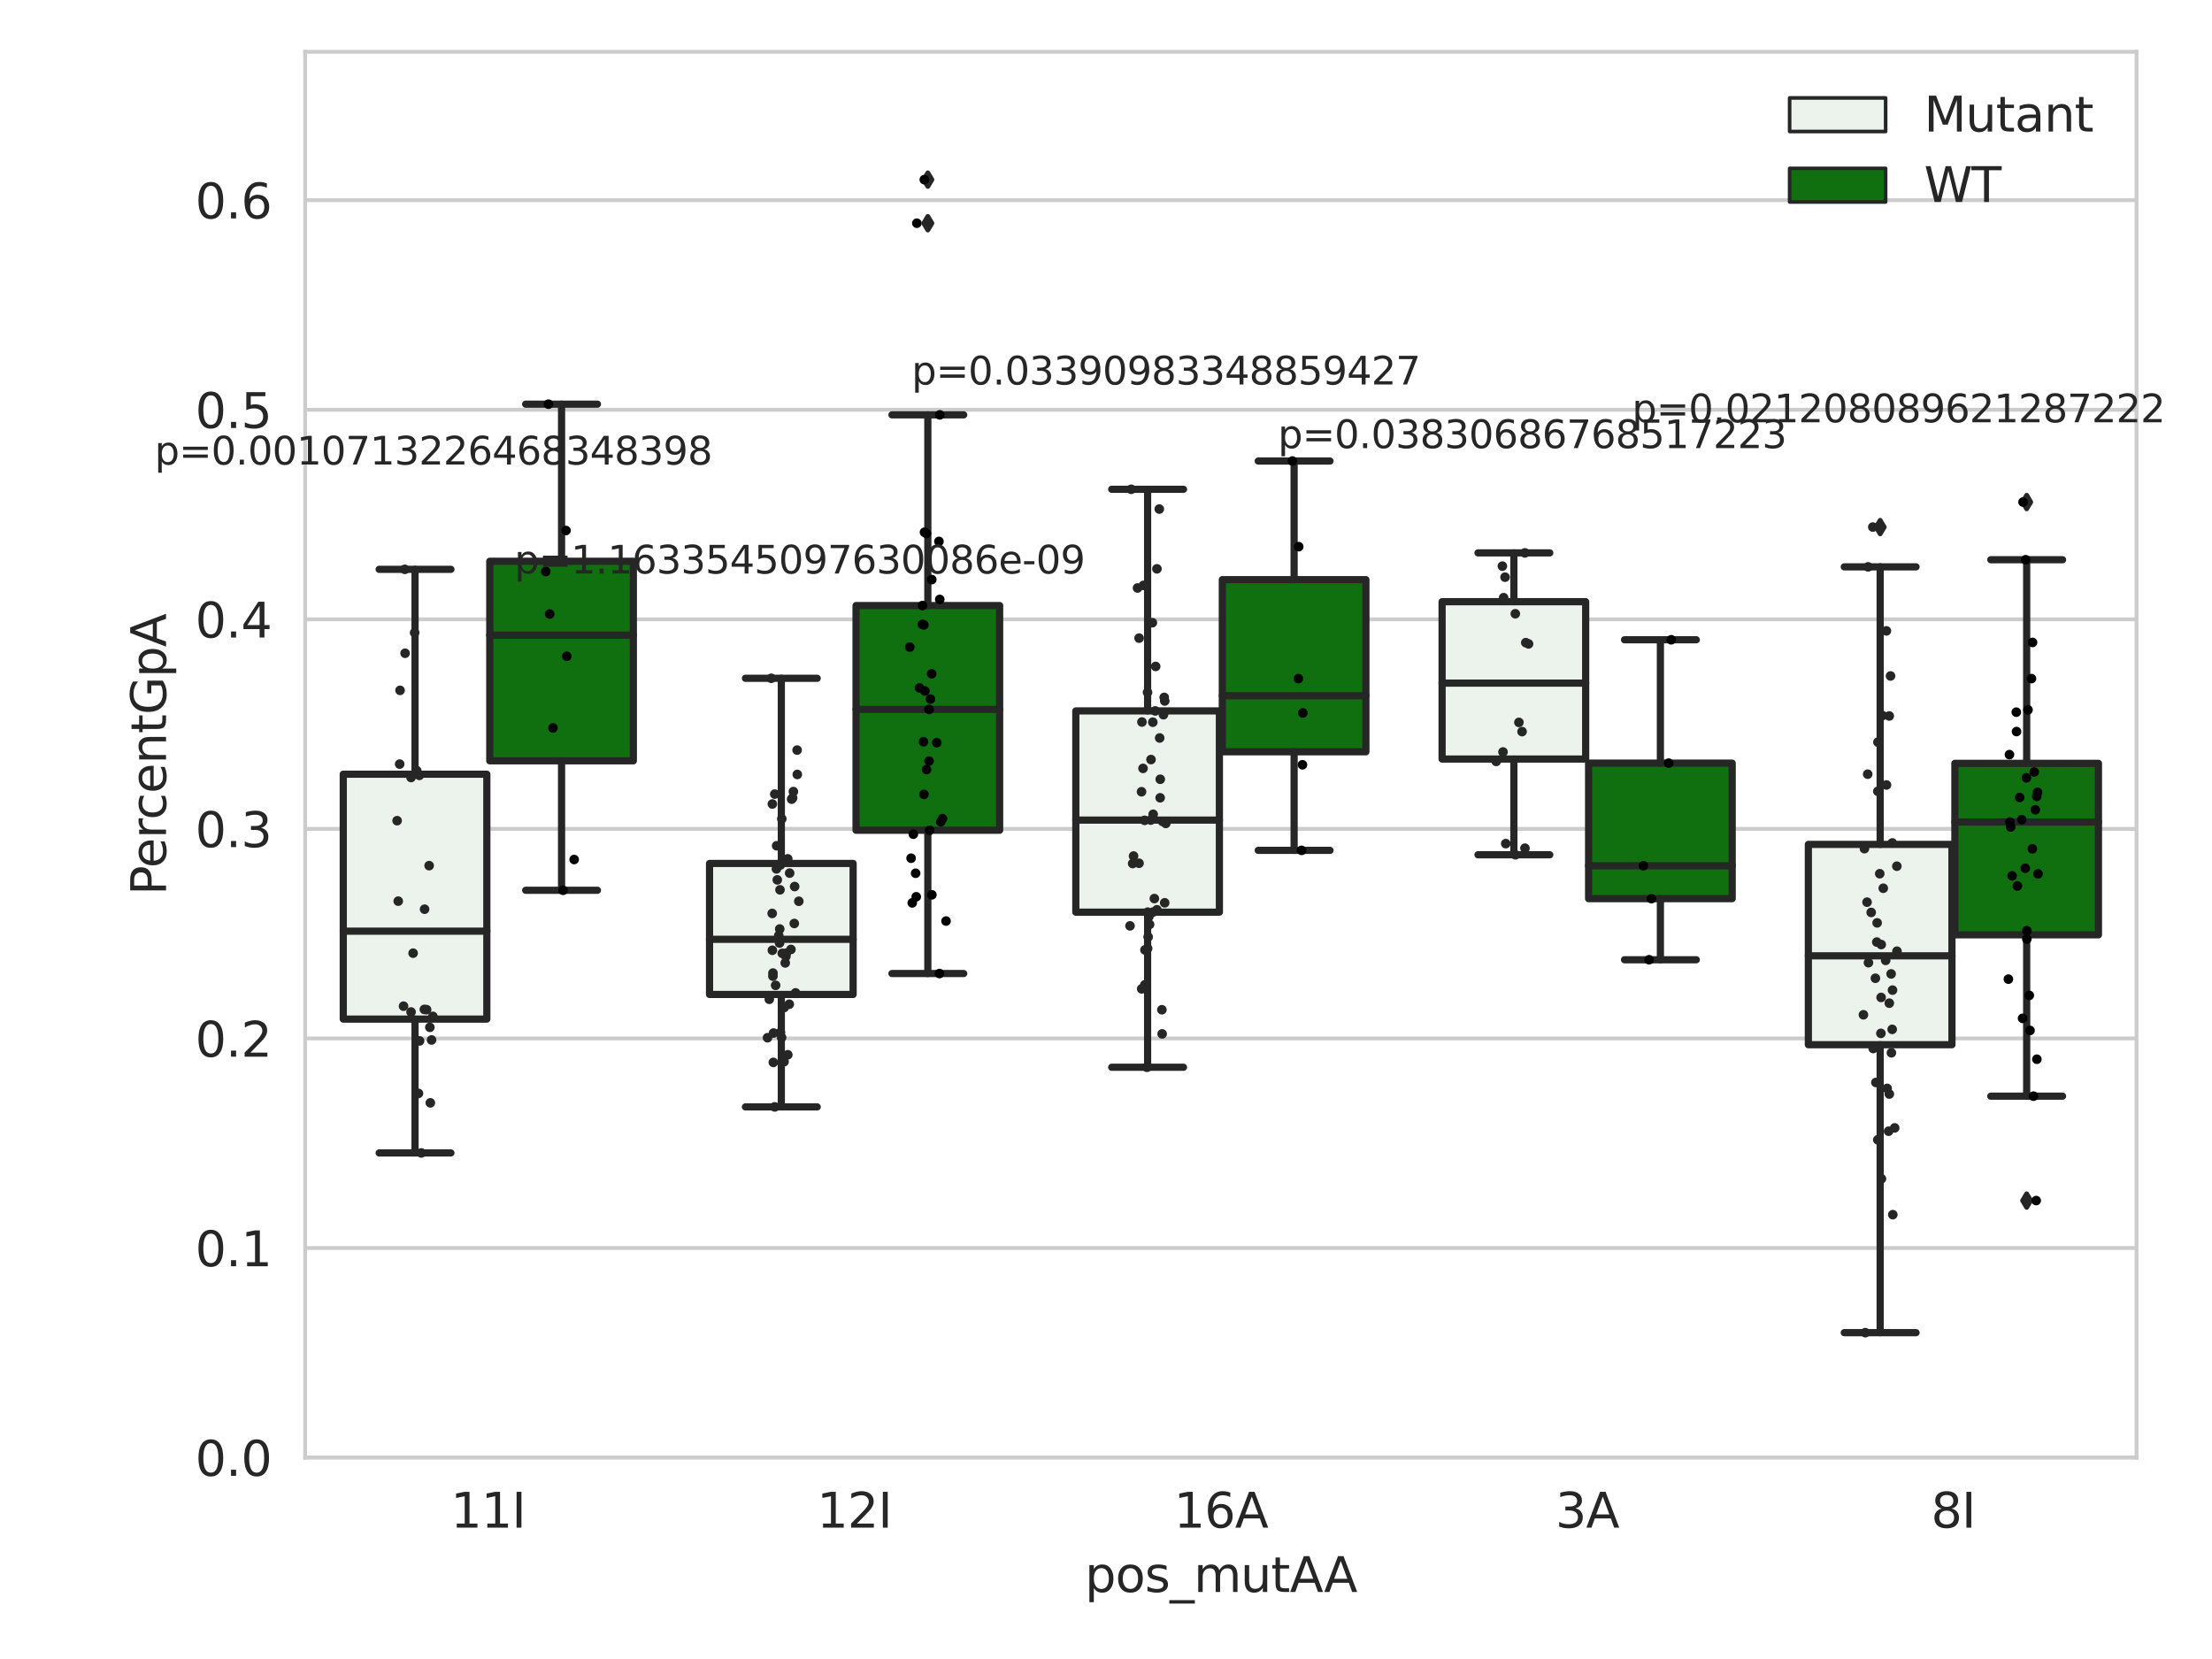 <?xml version="1.0" encoding="utf-8" standalone="no"?>
<!DOCTYPE svg PUBLIC "-//W3C//DTD SVG 1.1//EN"
  "http://www.w3.org/Graphics/SVG/1.1/DTD/svg11.dtd">
<svg xmlns:xlink="http://www.w3.org/1999/xlink" width="460.8pt" height="345.6pt" viewBox="0 0 460.8 345.6" xmlns="http://www.w3.org/2000/svg" version="1.1">
 <defs>
  <style type="text/css">*{stroke-linejoin: round; stroke-linecap: butt}</style>
 </defs>
 <g id="figure_1">
  <g id="patch_1">
   <path d="M 0 345.6 
L 460.8 345.6 
L 460.8 0 
L 0 0 
z
" style="fill: #ffffff"/>
  </g>
  <g id="axes_1">
   <g id="patch_2">
    <path d="M 63.571 303.64 
L 445.083 303.64 
L 445.083 10.8 
L 63.571 10.8 
z
" style="fill: #ffffff"/>
   </g>
   <g id="matplotlib.axis_1">
    <g id="xtick_1">
     <g id="text_1">
      <!-- 11I -->
      <g style="fill: #262626" transform="translate(93.885 318.238)scale(0.1 -0.1)">
       <defs>
        <path id="DejaVuSans-31" d="M 794 531 
L 1825 531 
L 1825 4091 
L 703 3866 
L 703 4441 
L 1819 4666 
L 2450 4666 
L 2450 531 
L 3481 531 
L 3481 0 
L 794 0 
L 794 531 
z
" transform="scale(0.016)"/>
        <path id="DejaVuSans-49" d="M 628 4666 
L 1259 4666 
L 1259 0 
L 628 0 
L 628 4666 
z
" transform="scale(0.016)"/>
       </defs>
       <use xlink:href="#DejaVuSans-31"/>
       <use xlink:href="#DejaVuSans-31" x="63.623"/>
       <use xlink:href="#DejaVuSans-49" x="127.246"/>
      </g>
     </g>
    </g>
    <g id="xtick_2">
     <g id="text_2">
      <!-- 12I -->
      <g style="fill: #262626" transform="translate(170.187 318.238)scale(0.1 -0.1)">
       <defs>
        <path id="DejaVuSans-32" d="M 1228 531 
L 3431 531 
L 3431 0 
L 469 0 
L 469 531 
Q 828 903 1448 1529 
Q 2069 2156 2228 2338 
Q 2531 2678 2651 2914 
Q 2772 3150 2772 3378 
Q 2772 3750 2511 3984 
Q 2250 4219 1831 4219 
Q 1534 4219 1204 4116 
Q 875 4013 500 3803 
L 500 4441 
Q 881 4594 1212 4672 
Q 1544 4750 1819 4750 
Q 2544 4750 2975 4387 
Q 3406 4025 3406 3419 
Q 3406 3131 3298 2873 
Q 3191 2616 2906 2266 
Q 2828 2175 2409 1742 
Q 1991 1309 1228 531 
z
" transform="scale(0.016)"/>
       </defs>
       <use xlink:href="#DejaVuSans-31"/>
       <use xlink:href="#DejaVuSans-32" x="63.623"/>
       <use xlink:href="#DejaVuSans-49" x="127.246"/>
      </g>
     </g>
    </g>
    <g id="xtick_3">
     <g id="text_3">
      <!-- 16A -->
      <g style="fill: #262626" transform="translate(244.544 318.238)scale(0.1 -0.1)">
       <defs>
        <path id="DejaVuSans-36" d="M 2113 2584 
Q 1688 2584 1439 2293 
Q 1191 2003 1191 1497 
Q 1191 994 1439 701 
Q 1688 409 2113 409 
Q 2538 409 2786 701 
Q 3034 994 3034 1497 
Q 3034 2003 2786 2293 
Q 2538 2584 2113 2584 
z
M 3366 4563 
L 3366 3988 
Q 3128 4100 2886 4159 
Q 2644 4219 2406 4219 
Q 1781 4219 1451 3797 
Q 1122 3375 1075 2522 
Q 1259 2794 1537 2939 
Q 1816 3084 2150 3084 
Q 2853 3084 3261 2657 
Q 3669 2231 3669 1497 
Q 3669 778 3244 343 
Q 2819 -91 2113 -91 
Q 1303 -91 875 529 
Q 447 1150 447 2328 
Q 447 3434 972 4092 
Q 1497 4750 2381 4750 
Q 2619 4750 2861 4703 
Q 3103 4656 3366 4563 
z
" transform="scale(0.016)"/>
        <path id="DejaVuSans-41" d="M 2188 4044 
L 1331 1722 
L 3047 1722 
L 2188 4044 
z
M 1831 4666 
L 2547 4666 
L 4325 0 
L 3669 0 
L 3244 1197 
L 1141 1197 
L 716 0 
L 50 0 
L 1831 4666 
z
" transform="scale(0.016)"/>
       </defs>
       <use xlink:href="#DejaVuSans-31"/>
       <use xlink:href="#DejaVuSans-36" x="63.623"/>
       <use xlink:href="#DejaVuSans-41" x="127.246"/>
      </g>
     </g>
    </g>
    <g id="xtick_4">
     <g id="text_4">
      <!-- 3A -->
      <g style="fill: #262626" transform="translate(324.028 318.238)scale(0.1 -0.1)">
       <defs>
        <path id="DejaVuSans-33" d="M 2597 2516 
Q 3050 2419 3304 2112 
Q 3559 1806 3559 1356 
Q 3559 666 3084 287 
Q 2609 -91 1734 -91 
Q 1441 -91 1130 -33 
Q 819 25 488 141 
L 488 750 
Q 750 597 1062 519 
Q 1375 441 1716 441 
Q 2309 441 2620 675 
Q 2931 909 2931 1356 
Q 2931 1769 2642 2001 
Q 2353 2234 1838 2234 
L 1294 2234 
L 1294 2753 
L 1863 2753 
Q 2328 2753 2575 2939 
Q 2822 3125 2822 3475 
Q 2822 3834 2567 4026 
Q 2313 4219 1838 4219 
Q 1578 4219 1281 4162 
Q 984 4106 628 3988 
L 628 4550 
Q 988 4650 1302 4700 
Q 1616 4750 1894 4750 
Q 2613 4750 3031 4423 
Q 3450 4097 3450 3541 
Q 3450 3153 3228 2886 
Q 3006 2619 2597 2516 
z
" transform="scale(0.016)"/>
       </defs>
       <use xlink:href="#DejaVuSans-33"/>
       <use xlink:href="#DejaVuSans-41" x="63.623"/>
      </g>
     </g>
    </g>
    <g id="xtick_5">
     <g id="text_5">
      <!-- 8I -->
      <g style="fill: #262626" transform="translate(402.276 318.238)scale(0.1 -0.1)">
       <defs>
        <path id="DejaVuSans-38" d="M 2034 2216 
Q 1584 2216 1326 1975 
Q 1069 1734 1069 1313 
Q 1069 891 1326 650 
Q 1584 409 2034 409 
Q 2484 409 2743 651 
Q 3003 894 3003 1313 
Q 3003 1734 2745 1975 
Q 2488 2216 2034 2216 
z
M 1403 2484 
Q 997 2584 770 2862 
Q 544 3141 544 3541 
Q 544 4100 942 4425 
Q 1341 4750 2034 4750 
Q 2731 4750 3128 4425 
Q 3525 4100 3525 3541 
Q 3525 3141 3298 2862 
Q 3072 2584 2669 2484 
Q 3125 2378 3379 2068 
Q 3634 1759 3634 1313 
Q 3634 634 3220 271 
Q 2806 -91 2034 -91 
Q 1263 -91 848 271 
Q 434 634 434 1313 
Q 434 1759 690 2068 
Q 947 2378 1403 2484 
z
M 1172 3481 
Q 1172 3119 1398 2916 
Q 1625 2713 2034 2713 
Q 2441 2713 2670 2916 
Q 2900 3119 2900 3481 
Q 2900 3844 2670 4047 
Q 2441 4250 2034 4250 
Q 1625 4250 1398 4047 
Q 1172 3844 1172 3481 
z
" transform="scale(0.016)"/>
       </defs>
       <use xlink:href="#DejaVuSans-38"/>
       <use xlink:href="#DejaVuSans-49" x="63.623"/>
      </g>
     </g>
    </g>
    <g id="text_6">
     <!-- pos_mutAA -->
     <g style="fill: #262626" transform="translate(226.012 331.638)scale(0.1 -0.1)">
      <defs>
       <path id="DejaVuSans-70" d="M 1159 525 
L 1159 -1331 
L 581 -1331 
L 581 3500 
L 1159 3500 
L 1159 2969 
Q 1341 3281 1617 3432 
Q 1894 3584 2278 3584 
Q 2916 3584 3314 3078 
Q 3713 2572 3713 1747 
Q 3713 922 3314 415 
Q 2916 -91 2278 -91 
Q 1894 -91 1617 61 
Q 1341 213 1159 525 
z
M 3116 1747 
Q 3116 2381 2855 2742 
Q 2594 3103 2138 3103 
Q 1681 3103 1420 2742 
Q 1159 2381 1159 1747 
Q 1159 1113 1420 752 
Q 1681 391 2138 391 
Q 2594 391 2855 752 
Q 3116 1113 3116 1747 
z
" transform="scale(0.016)"/>
       <path id="DejaVuSans-6f" d="M 1959 3097 
Q 1497 3097 1228 2736 
Q 959 2375 959 1747 
Q 959 1119 1226 758 
Q 1494 397 1959 397 
Q 2419 397 2687 759 
Q 2956 1122 2956 1747 
Q 2956 2369 2687 2733 
Q 2419 3097 1959 3097 
z
M 1959 3584 
Q 2709 3584 3137 3096 
Q 3566 2609 3566 1747 
Q 3566 888 3137 398 
Q 2709 -91 1959 -91 
Q 1206 -91 779 398 
Q 353 888 353 1747 
Q 353 2609 779 3096 
Q 1206 3584 1959 3584 
z
" transform="scale(0.016)"/>
       <path id="DejaVuSans-73" d="M 2834 3397 
L 2834 2853 
Q 2591 2978 2328 3040 
Q 2066 3103 1784 3103 
Q 1356 3103 1142 2972 
Q 928 2841 928 2578 
Q 928 2378 1081 2264 
Q 1234 2150 1697 2047 
L 1894 2003 
Q 2506 1872 2764 1633 
Q 3022 1394 3022 966 
Q 3022 478 2636 193 
Q 2250 -91 1575 -91 
Q 1294 -91 989 -36 
Q 684 19 347 128 
L 347 722 
Q 666 556 975 473 
Q 1284 391 1588 391 
Q 1994 391 2212 530 
Q 2431 669 2431 922 
Q 2431 1156 2273 1281 
Q 2116 1406 1581 1522 
L 1381 1569 
Q 847 1681 609 1914 
Q 372 2147 372 2553 
Q 372 3047 722 3315 
Q 1072 3584 1716 3584 
Q 2034 3584 2315 3537 
Q 2597 3491 2834 3397 
z
" transform="scale(0.016)"/>
       <path id="DejaVuSans-5f" d="M 3263 -1063 
L 3263 -1509 
L -63 -1509 
L -63 -1063 
L 3263 -1063 
z
" transform="scale(0.016)"/>
       <path id="DejaVuSans-6d" d="M 3328 2828 
Q 3544 3216 3844 3400 
Q 4144 3584 4550 3584 
Q 5097 3584 5394 3201 
Q 5691 2819 5691 2113 
L 5691 0 
L 5113 0 
L 5113 2094 
Q 5113 2597 4934 2840 
Q 4756 3084 4391 3084 
Q 3944 3084 3684 2787 
Q 3425 2491 3425 1978 
L 3425 0 
L 2847 0 
L 2847 2094 
Q 2847 2600 2669 2842 
Q 2491 3084 2119 3084 
Q 1678 3084 1418 2786 
Q 1159 2488 1159 1978 
L 1159 0 
L 581 0 
L 581 3500 
L 1159 3500 
L 1159 2956 
Q 1356 3278 1631 3431 
Q 1906 3584 2284 3584 
Q 2666 3584 2933 3390 
Q 3200 3197 3328 2828 
z
" transform="scale(0.016)"/>
       <path id="DejaVuSans-75" d="M 544 1381 
L 544 3500 
L 1119 3500 
L 1119 1403 
Q 1119 906 1312 657 
Q 1506 409 1894 409 
Q 2359 409 2629 706 
Q 2900 1003 2900 1516 
L 2900 3500 
L 3475 3500 
L 3475 0 
L 2900 0 
L 2900 538 
Q 2691 219 2414 64 
Q 2138 -91 1772 -91 
Q 1169 -91 856 284 
Q 544 659 544 1381 
z
M 1991 3584 
L 1991 3584 
z
" transform="scale(0.016)"/>
       <path id="DejaVuSans-74" d="M 1172 4494 
L 1172 3500 
L 2356 3500 
L 2356 3053 
L 1172 3053 
L 1172 1153 
Q 1172 725 1289 603 
Q 1406 481 1766 481 
L 2356 481 
L 2356 0 
L 1766 0 
Q 1100 0 847 248 
Q 594 497 594 1153 
L 594 3053 
L 172 3053 
L 172 3500 
L 594 3500 
L 594 4494 
L 1172 4494 
z
" transform="scale(0.016)"/>
      </defs>
      <use xlink:href="#DejaVuSans-70"/>
      <use xlink:href="#DejaVuSans-6f" x="63.477"/>
      <use xlink:href="#DejaVuSans-73" x="124.658"/>
      <use xlink:href="#DejaVuSans-5f" x="176.758"/>
      <use xlink:href="#DejaVuSans-6d" x="226.758"/>
      <use xlink:href="#DejaVuSans-75" x="324.17"/>
      <use xlink:href="#DejaVuSans-74" x="387.549"/>
      <use xlink:href="#DejaVuSans-41" x="426.758"/>
      <use xlink:href="#DejaVuSans-41" x="497.916"/>
     </g>
    </g>
   </g>
   <g id="matplotlib.axis_2">
    <g id="ytick_1">
     <g id="line2d_1">
      <path d="M 63.571 303.64 
L 445.083 303.64 
" clip-path="url(#p4e4e077f75)" style="fill: none; stroke: #cccccc; stroke-width: 0.8; stroke-linecap: round"/>
     </g>
     <g id="text_7">
      <!-- 0.0 -->
      <g style="fill: #262626" transform="translate(40.668 307.439)scale(0.1 -0.1)">
       <defs>
        <path id="DejaVuSans-30" d="M 2034 4250 
Q 1547 4250 1301 3770 
Q 1056 3291 1056 2328 
Q 1056 1369 1301 889 
Q 1547 409 2034 409 
Q 2525 409 2770 889 
Q 3016 1369 3016 2328 
Q 3016 3291 2770 3770 
Q 2525 4250 2034 4250 
z
M 2034 4750 
Q 2819 4750 3233 4129 
Q 3647 3509 3647 2328 
Q 3647 1150 3233 529 
Q 2819 -91 2034 -91 
Q 1250 -91 836 529 
Q 422 1150 422 2328 
Q 422 3509 836 4129 
Q 1250 4750 2034 4750 
z
" transform="scale(0.016)"/>
        <path id="DejaVuSans-2e" d="M 684 794 
L 1344 794 
L 1344 0 
L 684 0 
L 684 794 
z
" transform="scale(0.016)"/>
       </defs>
       <use xlink:href="#DejaVuSans-30"/>
       <use xlink:href="#DejaVuSans-2e" x="63.623"/>
       <use xlink:href="#DejaVuSans-30" x="95.41"/>
      </g>
     </g>
    </g>
    <g id="ytick_2">
     <g id="line2d_2">
      <path d="M 63.571 259.984 
L 445.083 259.984 
" clip-path="url(#p4e4e077f75)" style="fill: none; stroke: #cccccc; stroke-width: 0.8; stroke-linecap: round"/>
     </g>
     <g id="text_8">
      <!-- 0.1 -->
      <g style="fill: #262626" transform="translate(40.668 263.783)scale(0.1 -0.1)">
       <use xlink:href="#DejaVuSans-30"/>
       <use xlink:href="#DejaVuSans-2e" x="63.623"/>
       <use xlink:href="#DejaVuSans-31" x="95.41"/>
      </g>
     </g>
    </g>
    <g id="ytick_3">
     <g id="line2d_3">
      <path d="M 63.571 216.328 
L 445.083 216.328 
" clip-path="url(#p4e4e077f75)" style="fill: none; stroke: #cccccc; stroke-width: 0.8; stroke-linecap: round"/>
     </g>
     <g id="text_9">
      <!-- 0.2 -->
      <g style="fill: #262626" transform="translate(40.668 220.127)scale(0.1 -0.1)">
       <use xlink:href="#DejaVuSans-30"/>
       <use xlink:href="#DejaVuSans-2e" x="63.623"/>
       <use xlink:href="#DejaVuSans-32" x="95.41"/>
      </g>
     </g>
    </g>
    <g id="ytick_4">
     <g id="line2d_4">
      <path d="M 63.571 172.671 
L 445.083 172.671 
" clip-path="url(#p4e4e077f75)" style="fill: none; stroke: #cccccc; stroke-width: 0.8; stroke-linecap: round"/>
     </g>
     <g id="text_10">
      <!-- 0.3 -->
      <g style="fill: #262626" transform="translate(40.668 176.47)scale(0.1 -0.1)">
       <use xlink:href="#DejaVuSans-30"/>
       <use xlink:href="#DejaVuSans-2e" x="63.623"/>
       <use xlink:href="#DejaVuSans-33" x="95.41"/>
      </g>
     </g>
    </g>
    <g id="ytick_5">
     <g id="line2d_5">
      <path d="M 63.571 129.015 
L 445.083 129.015 
" clip-path="url(#p4e4e077f75)" style="fill: none; stroke: #cccccc; stroke-width: 0.8; stroke-linecap: round"/>
     </g>
     <g id="text_11">
      <!-- 0.4 -->
      <g style="fill: #262626" transform="translate(40.668 132.814)scale(0.1 -0.1)">
       <defs>
        <path id="DejaVuSans-34" d="M 2419 4116 
L 825 1625 
L 2419 1625 
L 2419 4116 
z
M 2253 4666 
L 3047 4666 
L 3047 1625 
L 3713 1625 
L 3713 1100 
L 3047 1100 
L 3047 0 
L 2419 0 
L 2419 1100 
L 313 1100 
L 313 1709 
L 2253 4666 
z
" transform="scale(0.016)"/>
       </defs>
       <use xlink:href="#DejaVuSans-30"/>
       <use xlink:href="#DejaVuSans-2e" x="63.623"/>
       <use xlink:href="#DejaVuSans-34" x="95.41"/>
      </g>
     </g>
    </g>
    <g id="ytick_6">
     <g id="line2d_6">
      <path d="M 63.571 85.359 
L 445.083 85.359 
" clip-path="url(#p4e4e077f75)" style="fill: none; stroke: #cccccc; stroke-width: 0.8; stroke-linecap: round"/>
     </g>
     <g id="text_12">
      <!-- 0.5 -->
      <g style="fill: #262626" transform="translate(40.668 89.158)scale(0.1 -0.1)">
       <defs>
        <path id="DejaVuSans-35" d="M 691 4666 
L 3169 4666 
L 3169 4134 
L 1269 4134 
L 1269 2991 
Q 1406 3038 1543 3061 
Q 1681 3084 1819 3084 
Q 2600 3084 3056 2656 
Q 3513 2228 3513 1497 
Q 3513 744 3044 326 
Q 2575 -91 1722 -91 
Q 1428 -91 1123 -41 
Q 819 9 494 109 
L 494 744 
Q 775 591 1075 516 
Q 1375 441 1709 441 
Q 2250 441 2565 725 
Q 2881 1009 2881 1497 
Q 2881 1984 2565 2268 
Q 2250 2553 1709 2553 
Q 1456 2553 1204 2497 
Q 953 2441 691 2322 
L 691 4666 
z
" transform="scale(0.016)"/>
       </defs>
       <use xlink:href="#DejaVuSans-30"/>
       <use xlink:href="#DejaVuSans-2e" x="63.623"/>
       <use xlink:href="#DejaVuSans-35" x="95.41"/>
      </g>
     </g>
    </g>
    <g id="ytick_7">
     <g id="line2d_7">
      <path d="M 63.571 41.703 
L 445.083 41.703 
" clip-path="url(#p4e4e077f75)" style="fill: none; stroke: #cccccc; stroke-width: 0.8; stroke-linecap: round"/>
     </g>
     <g id="text_13">
      <!-- 0.6 -->
      <g style="fill: #262626" transform="translate(40.668 45.502)scale(0.1 -0.1)">
       <use xlink:href="#DejaVuSans-30"/>
       <use xlink:href="#DejaVuSans-2e" x="63.623"/>
       <use xlink:href="#DejaVuSans-36" x="95.41"/>
      </g>
     </g>
    </g>
    <g id="text_14">
     <!-- PercentGpA -->
     <g style="fill: #262626" transform="translate(34.588 186.497)rotate(-90)scale(0.1 -0.1)">
      <defs>
       <path id="DejaVuSans-50" d="M 1259 4147 
L 1259 2394 
L 2053 2394 
Q 2494 2394 2734 2622 
Q 2975 2850 2975 3272 
Q 2975 3691 2734 3919 
Q 2494 4147 2053 4147 
L 1259 4147 
z
M 628 4666 
L 2053 4666 
Q 2838 4666 3239 4311 
Q 3641 3956 3641 3272 
Q 3641 2581 3239 2228 
Q 2838 1875 2053 1875 
L 1259 1875 
L 1259 0 
L 628 0 
L 628 4666 
z
" transform="scale(0.016)"/>
       <path id="DejaVuSans-65" d="M 3597 1894 
L 3597 1613 
L 953 1613 
Q 991 1019 1311 708 
Q 1631 397 2203 397 
Q 2534 397 2845 478 
Q 3156 559 3463 722 
L 3463 178 
Q 3153 47 2828 -22 
Q 2503 -91 2169 -91 
Q 1331 -91 842 396 
Q 353 884 353 1716 
Q 353 2575 817 3079 
Q 1281 3584 2069 3584 
Q 2775 3584 3186 3129 
Q 3597 2675 3597 1894 
z
M 3022 2063 
Q 3016 2534 2758 2815 
Q 2500 3097 2075 3097 
Q 1594 3097 1305 2825 
Q 1016 2553 972 2059 
L 3022 2063 
z
" transform="scale(0.016)"/>
       <path id="DejaVuSans-72" d="M 2631 2963 
Q 2534 3019 2420 3045 
Q 2306 3072 2169 3072 
Q 1681 3072 1420 2755 
Q 1159 2438 1159 1844 
L 1159 0 
L 581 0 
L 581 3500 
L 1159 3500 
L 1159 2956 
Q 1341 3275 1631 3429 
Q 1922 3584 2338 3584 
Q 2397 3584 2469 3576 
Q 2541 3569 2628 3553 
L 2631 2963 
z
" transform="scale(0.016)"/>
       <path id="DejaVuSans-63" d="M 3122 3366 
L 3122 2828 
Q 2878 2963 2633 3030 
Q 2388 3097 2138 3097 
Q 1578 3097 1268 2742 
Q 959 2388 959 1747 
Q 959 1106 1268 751 
Q 1578 397 2138 397 
Q 2388 397 2633 464 
Q 2878 531 3122 666 
L 3122 134 
Q 2881 22 2623 -34 
Q 2366 -91 2075 -91 
Q 1284 -91 818 406 
Q 353 903 353 1747 
Q 353 2603 823 3093 
Q 1294 3584 2113 3584 
Q 2378 3584 2631 3529 
Q 2884 3475 3122 3366 
z
" transform="scale(0.016)"/>
       <path id="DejaVuSans-6e" d="M 3513 2113 
L 3513 0 
L 2938 0 
L 2938 2094 
Q 2938 2591 2744 2837 
Q 2550 3084 2163 3084 
Q 1697 3084 1428 2787 
Q 1159 2491 1159 1978 
L 1159 0 
L 581 0 
L 581 3500 
L 1159 3500 
L 1159 2956 
Q 1366 3272 1645 3428 
Q 1925 3584 2291 3584 
Q 2894 3584 3203 3211 
Q 3513 2838 3513 2113 
z
" transform="scale(0.016)"/>
       <path id="DejaVuSans-47" d="M 3809 666 
L 3809 1919 
L 2778 1919 
L 2778 2438 
L 4434 2438 
L 4434 434 
Q 4069 175 3628 42 
Q 3188 -91 2688 -91 
Q 1594 -91 976 548 
Q 359 1188 359 2328 
Q 359 3472 976 4111 
Q 1594 4750 2688 4750 
Q 3144 4750 3555 4637 
Q 3966 4525 4313 4306 
L 4313 3634 
Q 3963 3931 3569 4081 
Q 3175 4231 2741 4231 
Q 1884 4231 1454 3753 
Q 1025 3275 1025 2328 
Q 1025 1384 1454 906 
Q 1884 428 2741 428 
Q 3075 428 3337 486 
Q 3600 544 3809 666 
z
" transform="scale(0.016)"/>
      </defs>
      <use xlink:href="#DejaVuSans-50"/>
      <use xlink:href="#DejaVuSans-65" x="56.678"/>
      <use xlink:href="#DejaVuSans-72" x="118.201"/>
      <use xlink:href="#DejaVuSans-63" x="157.064"/>
      <use xlink:href="#DejaVuSans-65" x="212.045"/>
      <use xlink:href="#DejaVuSans-6e" x="273.568"/>
      <use xlink:href="#DejaVuSans-74" x="336.947"/>
      <use xlink:href="#DejaVuSans-47" x="376.156"/>
      <use xlink:href="#DejaVuSans-70" x="453.646"/>
      <use xlink:href="#DejaVuSans-41" x="517.123"/>
     </g>
    </g>
   </g>
   <g id="patch_3">
    <path d="M 71.507 212.297 
L 101.417 212.297 
L 101.417 161.278 
L 71.507 161.278 
L 71.507 212.297 
z
" clip-path="url(#p4e4e077f75)" style="fill: #ecf2ec; stroke: #262626; stroke-width: 1.5; stroke-linejoin: miter"/>
   </g>
   <g id="patch_4">
    <path d="M 102.028 158.496 
L 131.938 158.496 
L 131.938 116.919 
L 102.028 116.919 
L 102.028 158.496 
z
" clip-path="url(#p4e4e077f75)" style="fill: #107010; stroke: #262626; stroke-width: 1.5; stroke-linejoin: miter"/>
   </g>
   <g id="patch_5">
    <path d="M 147.809 207.168 
L 177.72 207.168 
L 177.72 179.871 
L 147.809 179.871 
L 147.809 207.168 
z
" clip-path="url(#p4e4e077f75)" style="fill: #ecf2ec; stroke: #262626; stroke-width: 1.5; stroke-linejoin: miter"/>
   </g>
   <g id="patch_6">
    <path d="M 178.33 172.957 
L 208.241 172.957 
L 208.241 126.143 
L 178.33 126.143 
L 178.33 172.957 
z
" clip-path="url(#p4e4e077f75)" style="fill: #107010; stroke: #262626; stroke-width: 1.5; stroke-linejoin: miter"/>
   </g>
   <g id="patch_7">
    <path d="M 224.112 190.018 
L 254.022 190.018 
L 254.022 148.098 
L 224.112 148.098 
L 224.112 190.018 
z
" clip-path="url(#p4e4e077f75)" style="fill: #ecf2ec; stroke: #262626; stroke-width: 1.5; stroke-linejoin: miter"/>
   </g>
   <g id="patch_8">
    <path d="M 254.633 156.616 
L 284.543 156.616 
L 284.543 120.75 
L 254.633 120.75 
L 254.633 156.616 
z
" clip-path="url(#p4e4e077f75)" style="fill: #107010; stroke: #262626; stroke-width: 1.5; stroke-linejoin: miter"/>
   </g>
   <g id="patch_9">
    <path d="M 300.414 158.126 
L 330.325 158.126 
L 330.325 125.343 
L 300.414 125.343 
L 300.414 158.126 
z
" clip-path="url(#p4e4e077f75)" style="fill: #ecf2ec; stroke: #262626; stroke-width: 1.5; stroke-linejoin: miter"/>
   </g>
   <g id="patch_10">
    <path d="M 330.935 187.207 
L 360.845 187.207 
L 360.845 158.973 
L 330.935 158.973 
L 330.935 187.207 
z
" clip-path="url(#p4e4e077f75)" style="fill: #107010; stroke: #262626; stroke-width: 1.5; stroke-linejoin: miter"/>
   </g>
   <g id="patch_11">
    <path d="M 376.716 217.636 
L 406.627 217.636 
L 406.627 175.898 
L 376.716 175.898 
L 376.716 217.636 
z
" clip-path="url(#p4e4e077f75)" style="fill: #ecf2ec; stroke: #262626; stroke-width: 1.5; stroke-linejoin: miter"/>
   </g>
   <g id="patch_12">
    <path d="M 407.237 194.744 
L 437.148 194.744 
L 437.148 159.014 
L 407.237 159.014 
L 407.237 194.744 
z
" clip-path="url(#p4e4e077f75)" style="fill: #107010; stroke: #262626; stroke-width: 1.5; stroke-linejoin: miter"/>
   </g>
   <g id="patch_13">
    <path d="M 101.722 303.64 
L 101.722 303.64 
L 101.722 303.64 
L 101.722 303.64 
z
" clip-path="url(#p4e4e077f75)" style="fill: #ecf2ec; stroke: #262626; stroke-width: 0.75; stroke-linejoin: miter"/>
   </g>
   <g id="patch_14">
    <path d="M 101.722 303.64 
L 101.722 303.64 
L 101.722 303.64 
L 101.722 303.64 
z
" clip-path="url(#p4e4e077f75)" style="fill: #107010; stroke: #262626; stroke-width: 0.75; stroke-linejoin: miter"/>
   </g>
   <g id="PathCollection_1"/>
   <g id="PathCollection_2"/>
   <g id="line2d_8">
    <path d="M 86.462 212.297 
L 86.462 240.177 
" clip-path="url(#p4e4e077f75)" style="fill: none; stroke: #262626; stroke-width: 1.5; stroke-linecap: round"/>
   </g>
   <g id="line2d_9">
    <path d="M 86.462 161.278 
L 86.462 118.602 
" clip-path="url(#p4e4e077f75)" style="fill: none; stroke: #262626; stroke-width: 1.5; stroke-linecap: round"/>
   </g>
   <g id="line2d_10">
    <path d="M 78.984 240.177 
L 93.94 240.177 
" clip-path="url(#p4e4e077f75)" style="fill: none; stroke: #262626; stroke-width: 1.5; stroke-linecap: round"/>
   </g>
   <g id="line2d_11">
    <path d="M 78.984 118.602 
L 93.94 118.602 
" clip-path="url(#p4e4e077f75)" style="fill: none; stroke: #262626; stroke-width: 1.5; stroke-linecap: round"/>
   </g>
   <g id="line2d_12"/>
   <g id="line2d_13">
    <path d="M 116.983 158.496 
L 116.983 185.461 
" clip-path="url(#p4e4e077f75)" style="fill: none; stroke: #262626; stroke-width: 1.5; stroke-linecap: round"/>
   </g>
   <g id="line2d_14">
    <path d="M 116.983 116.919 
L 116.983 84.199 
" clip-path="url(#p4e4e077f75)" style="fill: none; stroke: #262626; stroke-width: 1.5; stroke-linecap: round"/>
   </g>
   <g id="line2d_15">
    <path d="M 109.505 185.461 
L 124.461 185.461 
" clip-path="url(#p4e4e077f75)" style="fill: none; stroke: #262626; stroke-width: 1.5; stroke-linecap: round"/>
   </g>
   <g id="line2d_16">
    <path d="M 109.505 84.199 
L 124.461 84.199 
" clip-path="url(#p4e4e077f75)" style="fill: none; stroke: #262626; stroke-width: 1.5; stroke-linecap: round"/>
   </g>
   <g id="line2d_17"/>
   <g id="line2d_18">
    <path d="M 162.764 207.168 
L 162.764 230.587 
" clip-path="url(#p4e4e077f75)" style="fill: none; stroke: #262626; stroke-width: 1.5; stroke-linecap: round"/>
   </g>
   <g id="line2d_19">
    <path d="M 162.764 179.871 
L 162.764 141.302 
" clip-path="url(#p4e4e077f75)" style="fill: none; stroke: #262626; stroke-width: 1.5; stroke-linecap: round"/>
   </g>
   <g id="line2d_20">
    <path d="M 155.287 230.587 
L 170.242 230.587 
" clip-path="url(#p4e4e077f75)" style="fill: none; stroke: #262626; stroke-width: 1.5; stroke-linecap: round"/>
   </g>
   <g id="line2d_21">
    <path d="M 155.287 141.302 
L 170.242 141.302 
" clip-path="url(#p4e4e077f75)" style="fill: none; stroke: #262626; stroke-width: 1.5; stroke-linecap: round"/>
   </g>
   <g id="line2d_22"/>
   <g id="line2d_23">
    <path d="M 193.285 172.957 
L 193.285 202.806 
" clip-path="url(#p4e4e077f75)" style="fill: none; stroke: #262626; stroke-width: 1.5; stroke-linecap: round"/>
   </g>
   <g id="line2d_24">
    <path d="M 193.285 126.143 
L 193.285 86.423 
" clip-path="url(#p4e4e077f75)" style="fill: none; stroke: #262626; stroke-width: 1.5; stroke-linecap: round"/>
   </g>
   <g id="line2d_25">
    <path d="M 185.808 202.806 
L 200.763 202.806 
" clip-path="url(#p4e4e077f75)" style="fill: none; stroke: #262626; stroke-width: 1.5; stroke-linecap: round"/>
   </g>
   <g id="line2d_26">
    <path d="M 185.808 86.423 
L 200.763 86.423 
" clip-path="url(#p4e4e077f75)" style="fill: none; stroke: #262626; stroke-width: 1.5; stroke-linecap: round"/>
   </g>
   <g id="line2d_27">
    <defs>
     <path id="m13d5684f84" d="M -0 1.414 
L 0.849 0 
L 0 -1.414 
L -0.849 -0 
z
" style="stroke: #262626; stroke-linejoin: miter"/>
    </defs>
    <g clip-path="url(#p4e4e077f75)">
     <use xlink:href="#m13d5684f84" x="193.285" y="37.422" style="fill: #262626; stroke: #262626; stroke-linejoin: miter"/>
     <use xlink:href="#m13d5684f84" x="193.285" y="46.5" style="fill: #262626; stroke: #262626; stroke-linejoin: miter"/>
    </g>
   </g>
   <g id="line2d_28">
    <path d="M 239.067 190.018 
L 239.067 222.332 
" clip-path="url(#p4e4e077f75)" style="fill: none; stroke: #262626; stroke-width: 1.5; stroke-linecap: round"/>
   </g>
   <g id="line2d_29">
    <path d="M 239.067 148.098 
L 239.067 101.927 
" clip-path="url(#p4e4e077f75)" style="fill: none; stroke: #262626; stroke-width: 1.5; stroke-linecap: round"/>
   </g>
   <g id="line2d_30">
    <path d="M 231.589 222.332 
L 246.544 222.332 
" clip-path="url(#p4e4e077f75)" style="fill: none; stroke: #262626; stroke-width: 1.5; stroke-linecap: round"/>
   </g>
   <g id="line2d_31">
    <path d="M 231.589 101.927 
L 246.544 101.927 
" clip-path="url(#p4e4e077f75)" style="fill: none; stroke: #262626; stroke-width: 1.5; stroke-linecap: round"/>
   </g>
   <g id="line2d_32"/>
   <g id="line2d_33">
    <path d="M 269.588 156.616 
L 269.588 177.144 
" clip-path="url(#p4e4e077f75)" style="fill: none; stroke: #262626; stroke-width: 1.5; stroke-linecap: round"/>
   </g>
   <g id="line2d_34">
    <path d="M 269.588 120.75 
L 269.588 96.04 
" clip-path="url(#p4e4e077f75)" style="fill: none; stroke: #262626; stroke-width: 1.5; stroke-linecap: round"/>
   </g>
   <g id="line2d_35">
    <path d="M 262.11 177.144 
L 277.065 177.144 
" clip-path="url(#p4e4e077f75)" style="fill: none; stroke: #262626; stroke-width: 1.5; stroke-linecap: round"/>
   </g>
   <g id="line2d_36">
    <path d="M 262.11 96.04 
L 277.065 96.04 
" clip-path="url(#p4e4e077f75)" style="fill: none; stroke: #262626; stroke-width: 1.5; stroke-linecap: round"/>
   </g>
   <g id="line2d_37"/>
   <g id="line2d_38">
    <path d="M 315.369 158.126 
L 315.369 178.062 
" clip-path="url(#p4e4e077f75)" style="fill: none; stroke: #262626; stroke-width: 1.5; stroke-linecap: round"/>
   </g>
   <g id="line2d_39">
    <path d="M 315.369 125.343 
L 315.369 115.178 
" clip-path="url(#p4e4e077f75)" style="fill: none; stroke: #262626; stroke-width: 1.5; stroke-linecap: round"/>
   </g>
   <g id="line2d_40">
    <path d="M 307.892 178.062 
L 322.847 178.062 
" clip-path="url(#p4e4e077f75)" style="fill: none; stroke: #262626; stroke-width: 1.5; stroke-linecap: round"/>
   </g>
   <g id="line2d_41">
    <path d="M 307.892 115.178 
L 322.847 115.178 
" clip-path="url(#p4e4e077f75)" style="fill: none; stroke: #262626; stroke-width: 1.5; stroke-linecap: round"/>
   </g>
   <g id="line2d_42"/>
   <g id="line2d_43">
    <path d="M 345.89 187.207 
L 345.89 199.934 
" clip-path="url(#p4e4e077f75)" style="fill: none; stroke: #262626; stroke-width: 1.5; stroke-linecap: round"/>
   </g>
   <g id="line2d_44">
    <path d="M 345.89 158.973 
L 345.89 133.275 
" clip-path="url(#p4e4e077f75)" style="fill: none; stroke: #262626; stroke-width: 1.5; stroke-linecap: round"/>
   </g>
   <g id="line2d_45">
    <path d="M 338.413 199.934 
L 353.368 199.934 
" clip-path="url(#p4e4e077f75)" style="fill: none; stroke: #262626; stroke-width: 1.5; stroke-linecap: round"/>
   </g>
   <g id="line2d_46">
    <path d="M 338.413 133.275 
L 353.368 133.275 
" clip-path="url(#p4e4e077f75)" style="fill: none; stroke: #262626; stroke-width: 1.5; stroke-linecap: round"/>
   </g>
   <g id="line2d_47"/>
   <g id="line2d_48">
    <path d="M 391.672 217.636 
L 391.672 277.617 
" clip-path="url(#p4e4e077f75)" style="fill: none; stroke: #262626; stroke-width: 1.5; stroke-linecap: round"/>
   </g>
   <g id="line2d_49">
    <path d="M 391.672 175.898 
L 391.672 118.087 
" clip-path="url(#p4e4e077f75)" style="fill: none; stroke: #262626; stroke-width: 1.5; stroke-linecap: round"/>
   </g>
   <g id="line2d_50">
    <path d="M 384.194 277.617 
L 399.149 277.617 
" clip-path="url(#p4e4e077f75)" style="fill: none; stroke: #262626; stroke-width: 1.5; stroke-linecap: round"/>
   </g>
   <g id="line2d_51">
    <path d="M 384.194 118.087 
L 399.149 118.087 
" clip-path="url(#p4e4e077f75)" style="fill: none; stroke: #262626; stroke-width: 1.5; stroke-linecap: round"/>
   </g>
   <g id="line2d_52">
    <g clip-path="url(#p4e4e077f75)">
     <use xlink:href="#m13d5684f84" x="391.672" y="109.8" style="fill: #262626; stroke: #262626; stroke-linejoin: miter"/>
    </g>
   </g>
   <g id="line2d_53">
    <path d="M 422.193 194.744 
L 422.193 228.352 
" clip-path="url(#p4e4e077f75)" style="fill: none; stroke: #262626; stroke-width: 1.5; stroke-linecap: round"/>
   </g>
   <g id="line2d_54">
    <path d="M 422.193 159.014 
L 422.193 116.603 
" clip-path="url(#p4e4e077f75)" style="fill: none; stroke: #262626; stroke-width: 1.5; stroke-linecap: round"/>
   </g>
   <g id="line2d_55">
    <path d="M 414.715 228.352 
L 429.67 228.352 
" clip-path="url(#p4e4e077f75)" style="fill: none; stroke: #262626; stroke-width: 1.5; stroke-linecap: round"/>
   </g>
   <g id="line2d_56">
    <path d="M 414.715 116.603 
L 429.67 116.603 
" clip-path="url(#p4e4e077f75)" style="fill: none; stroke: #262626; stroke-width: 1.5; stroke-linecap: round"/>
   </g>
   <g id="line2d_57">
    <g clip-path="url(#p4e4e077f75)">
     <use xlink:href="#m13d5684f84" x="422.193" y="250.102" style="fill: #262626; stroke: #262626; stroke-linejoin: miter"/>
     <use xlink:href="#m13d5684f84" x="422.193" y="104.586" style="fill: #262626; stroke: #262626; stroke-linejoin: miter"/>
    </g>
   </g>
   <g id="line2d_58">
    <path d="M 71.507 193.983 
L 101.417 193.983 
" clip-path="url(#p4e4e077f75)" style="fill: none; stroke: #262626; stroke-width: 1.5; stroke-linecap: round"/>
   </g>
   <g id="line2d_59">
    <path d="M 102.028 132.311 
L 131.938 132.311 
" clip-path="url(#p4e4e077f75)" style="fill: none; stroke: #262626; stroke-width: 1.5; stroke-linecap: round"/>
   </g>
   <g id="line2d_60">
    <path d="M 147.809 195.67 
L 177.72 195.67 
" clip-path="url(#p4e4e077f75)" style="fill: none; stroke: #262626; stroke-width: 1.5; stroke-linecap: round"/>
   </g>
   <g id="line2d_61">
    <path d="M 178.33 147.781 
L 208.241 147.781 
" clip-path="url(#p4e4e077f75)" style="fill: none; stroke: #262626; stroke-width: 1.5; stroke-linecap: round"/>
   </g>
   <g id="line2d_62">
    <path d="M 224.112 170.842 
L 254.022 170.842 
" clip-path="url(#p4e4e077f75)" style="fill: none; stroke: #262626; stroke-width: 1.5; stroke-linecap: round"/>
   </g>
   <g id="line2d_63">
    <path d="M 254.633 144.942 
L 284.543 144.942 
" clip-path="url(#p4e4e077f75)" style="fill: none; stroke: #262626; stroke-width: 1.5; stroke-linecap: round"/>
   </g>
   <g id="line2d_64">
    <path d="M 300.414 142.312 
L 330.325 142.312 
" clip-path="url(#p4e4e077f75)" style="fill: none; stroke: #262626; stroke-width: 1.5; stroke-linecap: round"/>
   </g>
   <g id="line2d_65">
    <path d="M 330.935 180.348 
L 360.845 180.348 
" clip-path="url(#p4e4e077f75)" style="fill: none; stroke: #262626; stroke-width: 1.5; stroke-linecap: round"/>
   </g>
   <g id="line2d_66">
    <path d="M 376.716 199.11 
L 406.627 199.11 
" clip-path="url(#p4e4e077f75)" style="fill: none; stroke: #262626; stroke-width: 1.5; stroke-linecap: round"/>
   </g>
   <g id="line2d_67">
    <path d="M 407.237 171.247 
L 437.148 171.247 
" clip-path="url(#p4e4e077f75)" style="fill: none; stroke: #262626; stroke-width: 1.5; stroke-linecap: round"/>
   </g>
   <g id="patch_15">
    <path d="M 63.571 303.64 
L 63.571 10.8 
" style="fill: none; stroke: #cccccc; stroke-width: 0.8; stroke-linejoin: miter; stroke-linecap: square"/>
   </g>
   <g id="patch_16">
    <path d="M 445.083 303.64 
L 445.083 10.8 
" style="fill: none; stroke: #cccccc; stroke-width: 0.8; stroke-linejoin: miter; stroke-linecap: square"/>
   </g>
   <g id="patch_17">
    <path d="M 63.571 303.64 
L 445.083 303.64 
" style="fill: none; stroke: #cccccc; stroke-width: 0.8; stroke-linejoin: miter; stroke-linecap: square"/>
   </g>
   <g id="patch_18">
    <path d="M 63.571 10.8 
L 445.083 10.8 
" style="fill: none; stroke: #cccccc; stroke-width: 0.8; stroke-linejoin: miter; stroke-linecap: square"/>
   </g>
   <g id="PathCollection_3">
    <defs>
     <path id="C0_0_fae92c5f00" d="M 0 1 
C 0.265 1 0.52 0.895 0.707 0.707 
C 0.895 0.52 1 0.265 1 -0 
C 1 -0.265 0.895 -0.52 0.707 -0.707 
C 0.52 -0.895 0.265 -1 0 -1 
C -0.265 -1 -0.52 -0.895 -0.707 -0.707 
C -0.895 -0.52 -1 -0.265 -1 0 
C -1 0.265 -0.895 0.52 -0.707 0.707 
C -0.52 0.895 -0.265 1 0 1 
z
"/>
    </defs>
    <g clip-path="url(#p4e4e077f75)">
     <use xlink:href="#C0_0_fae92c5f00" x="83.262" y="159.175" style="fill: #262626"/>
    </g>
    <g clip-path="url(#p4e4e077f75)">
     <use xlink:href="#C0_0_fae92c5f00" x="84.389" y="136.086" style="fill: #262626"/>
    </g>
    <g clip-path="url(#p4e4e077f75)">
     <use xlink:href="#C0_0_fae92c5f00" x="82.96" y="187.725" style="fill: #262626"/>
    </g>
    <g clip-path="url(#p4e4e077f75)">
     <use xlink:href="#C0_0_fae92c5f00" x="89.546" y="214.011" style="fill: #262626"/>
    </g>
    <g clip-path="url(#p4e4e077f75)">
     <use xlink:href="#C0_0_fae92c5f00" x="89.903" y="216.647" style="fill: #262626"/>
    </g>
    <g clip-path="url(#p4e4e077f75)">
     <use xlink:href="#C0_0_fae92c5f00" x="84.337" y="118.602" style="fill: #262626"/>
    </g>
    <g clip-path="url(#p4e4e077f75)">
     <use xlink:href="#C0_0_fae92c5f00" x="84.067" y="209.606" style="fill: #262626"/>
    </g>
    <g clip-path="url(#p4e4e077f75)">
     <use xlink:href="#C0_0_fae92c5f00" x="90.183" y="211.726" style="fill: #262626"/>
    </g>
    <g clip-path="url(#p4e4e077f75)">
     <use xlink:href="#C0_0_fae92c5f00" x="83.337" y="143.815" style="fill: #262626"/>
    </g>
    <g clip-path="url(#p4e4e077f75)">
     <use xlink:href="#C0_0_fae92c5f00" x="87.173" y="227.777" style="fill: #262626"/>
    </g>
    <g clip-path="url(#p4e4e077f75)">
     <use xlink:href="#C0_0_fae92c5f00" x="85.629" y="161.971" style="fill: #262626"/>
    </g>
    <g clip-path="url(#p4e4e077f75)">
     <use xlink:href="#C0_0_fae92c5f00" x="86.376" y="131.801" style="fill: #262626"/>
    </g>
    <g clip-path="url(#p4e4e077f75)">
     <use xlink:href="#C0_0_fae92c5f00" x="82.723" y="170.963" style="fill: #262626"/>
    </g>
    <g clip-path="url(#p4e4e077f75)">
     <use xlink:href="#C0_0_fae92c5f00" x="88.4" y="210.277" style="fill: #262626"/>
    </g>
    <g clip-path="url(#p4e4e077f75)">
     <use xlink:href="#C0_0_fae92c5f00" x="87.361" y="161.524" style="fill: #262626"/>
    </g>
    <g clip-path="url(#p4e4e077f75)">
     <use xlink:href="#C0_0_fae92c5f00" x="86.058" y="198.563" style="fill: #262626"/>
    </g>
    <g clip-path="url(#p4e4e077f75)">
     <use xlink:href="#C0_0_fae92c5f00" x="89.644" y="229.742" style="fill: #262626"/>
    </g>
    <g clip-path="url(#p4e4e077f75)">
     <use xlink:href="#C0_0_fae92c5f00" x="86.809" y="160.539" style="fill: #262626"/>
    </g>
    <g clip-path="url(#p4e4e077f75)">
     <use xlink:href="#C0_0_fae92c5f00" x="88.87" y="210.33" style="fill: #262626"/>
    </g>
    <g clip-path="url(#p4e4e077f75)">
     <use xlink:href="#C0_0_fae92c5f00" x="85.628" y="210.817" style="fill: #262626"/>
    </g>
    <g clip-path="url(#p4e4e077f75)">
     <use xlink:href="#C0_0_fae92c5f00" x="88.448" y="189.403" style="fill: #262626"/>
    </g>
    <g clip-path="url(#p4e4e077f75)">
     <use xlink:href="#C0_0_fae92c5f00" x="89.398" y="180.33" style="fill: #262626"/>
    </g>
    <g clip-path="url(#p4e4e077f75)">
     <use xlink:href="#C0_0_fae92c5f00" x="87.404" y="216.844" style="fill: #262626"/>
    </g>
    <g clip-path="url(#p4e4e077f75)">
     <use xlink:href="#C0_0_fae92c5f00" x="87.773" y="240.177" style="fill: #262626"/>
    </g>
   </g>
   <g id="PathCollection_4">
    <defs>
     <path id="C1_0_36451079d0" d="M 0 1 
C 0.265 1 0.52 0.895 0.707 0.707 
C 0.895 0.52 1 0.265 1 -0 
C 1 -0.265 0.895 -0.52 0.707 -0.707 
C 0.52 -0.895 0.265 -1 0 -1 
C -0.265 -1 -0.52 -0.895 -0.707 -0.707 
C -0.895 -0.52 -1 -0.265 -1 0 
C -1 0.265 -0.895 0.52 -0.707 0.707 
C -0.52 0.895 -0.265 1 0 1 
z
"/>
    </defs>
    <g clip-path="url(#p4e4e077f75)">
     <use xlink:href="#C1_0_36451079d0" x="115.197" y="151.645"/>
    </g>
    <g clip-path="url(#p4e4e077f75)">
     <use xlink:href="#C1_0_36451079d0" x="119.606" y="179.052"/>
    </g>
    <g clip-path="url(#p4e4e077f75)">
     <use xlink:href="#C1_0_36451079d0" x="117.918" y="110.513"/>
    </g>
    <g clip-path="url(#p4e4e077f75)">
     <use xlink:href="#C1_0_36451079d0" x="114.509" y="127.909"/>
    </g>
    <g clip-path="url(#p4e4e077f75)">
     <use xlink:href="#C1_0_36451079d0" x="114.248" y="84.199"/>
    </g>
    <g clip-path="url(#p4e4e077f75)">
     <use xlink:href="#C1_0_36451079d0" x="117.294" y="185.461"/>
    </g>
    <g clip-path="url(#p4e4e077f75)">
     <use xlink:href="#C1_0_36451079d0" x="113.693" y="119.054"/>
    </g>
    <g clip-path="url(#p4e4e077f75)">
     <use xlink:href="#C1_0_36451079d0" x="118.073" y="136.714"/>
    </g>
   </g>
   <g id="PathCollection_5">
    <defs>
     <path id="C2_0_2078b06a10" d="M 0 1 
C 0.265 1 0.52 0.895 0.707 0.707 
C 0.895 0.52 1 0.265 1 -0 
C 1 -0.265 0.895 -0.52 0.707 -0.707 
C 0.52 -0.895 0.265 -1 0 -1 
C -0.265 -1 -0.52 -0.895 -0.707 -0.707 
C -0.895 -0.52 -1 -0.265 -1 0 
C -1 0.265 -0.895 0.52 -0.707 0.707 
C -0.52 0.895 -0.265 1 0 1 
z
"/>
    </defs>
    <g clip-path="url(#p4e4e077f75)">
     <use xlink:href="#C2_0_2078b06a10" x="164.106" y="178.913" style="fill: #262626"/>
    </g>
    <g clip-path="url(#p4e4e077f75)">
     <use xlink:href="#C2_0_2078b06a10" x="164.499" y="181.887" style="fill: #262626"/>
    </g>
    <g clip-path="url(#p4e4e077f75)">
     <use xlink:href="#C2_0_2078b06a10" x="164.42" y="209.195" style="fill: #262626"/>
    </g>
    <g clip-path="url(#p4e4e077f75)">
     <use xlink:href="#C2_0_2078b06a10" x="162.432" y="193.528" style="fill: #262626"/>
    </g>
    <g clip-path="url(#p4e4e077f75)">
     <use xlink:href="#C2_0_2078b06a10" x="161.387" y="230.587" style="fill: #262626"/>
    </g>
    <g clip-path="url(#p4e4e077f75)">
     <use xlink:href="#C2_0_2078b06a10" x="161.576" y="205.265" style="fill: #262626"/>
    </g>
    <g clip-path="url(#p4e4e077f75)">
     <use xlink:href="#C2_0_2078b06a10" x="162.57" y="180.191" style="fill: #262626"/>
    </g>
    <g clip-path="url(#p4e4e077f75)">
     <use xlink:href="#C2_0_2078b06a10" x="165.541" y="184.682" style="fill: #262626"/>
    </g>
    <g clip-path="url(#p4e4e077f75)">
     <use xlink:href="#C2_0_2078b06a10" x="164.912" y="166.476" style="fill: #262626"/>
    </g>
    <g clip-path="url(#p4e4e077f75)">
     <use xlink:href="#C2_0_2078b06a10" x="162.819" y="216.137" style="fill: #262626"/>
    </g>
    <g clip-path="url(#p4e4e077f75)">
     <use xlink:href="#C2_0_2078b06a10" x="159.891" y="216.177" style="fill: #262626"/>
    </g>
    <g clip-path="url(#p4e4e077f75)">
     <use xlink:href="#C2_0_2078b06a10" x="163.357" y="209.885" style="fill: #262626"/>
    </g>
    <g clip-path="url(#p4e4e077f75)">
     <use xlink:href="#C2_0_2078b06a10" x="161.79" y="176.19" style="fill: #262626"/>
    </g>
    <g clip-path="url(#p4e4e077f75)">
     <use xlink:href="#C2_0_2078b06a10" x="160.899" y="197.956" style="fill: #262626"/>
    </g>
    <g clip-path="url(#p4e4e077f75)">
     <use xlink:href="#C2_0_2078b06a10" x="165.466" y="192.379" style="fill: #262626"/>
    </g>
    <g clip-path="url(#p4e4e077f75)">
     <use xlink:href="#C2_0_2078b06a10" x="164.114" y="219.729" style="fill: #262626"/>
    </g>
    <g clip-path="url(#p4e4e077f75)">
     <use xlink:href="#C2_0_2078b06a10" x="165.118" y="166.223" style="fill: #262626"/>
    </g>
    <g clip-path="url(#p4e4e077f75)">
     <use xlink:href="#C2_0_2078b06a10" x="160.899" y="167.488" style="fill: #262626"/>
    </g>
    <g clip-path="url(#p4e4e077f75)">
     <use xlink:href="#C2_0_2078b06a10" x="163.804" y="198.557" style="fill: #262626"/>
    </g>
    <g clip-path="url(#p4e4e077f75)">
     <use xlink:href="#C2_0_2078b06a10" x="162.863" y="170.58" style="fill: #262626"/>
    </g>
    <g clip-path="url(#p4e4e077f75)">
     <use xlink:href="#C2_0_2078b06a10" x="161.399" y="165.427" style="fill: #262626"/>
    </g>
    <g clip-path="url(#p4e4e077f75)">
     <use xlink:href="#C2_0_2078b06a10" x="166.406" y="187.75" style="fill: #262626"/>
    </g>
    <g clip-path="url(#p4e4e077f75)">
     <use xlink:href="#C2_0_2078b06a10" x="160.659" y="141.302" style="fill: #262626"/>
    </g>
    <g clip-path="url(#p4e4e077f75)">
     <use xlink:href="#C2_0_2078b06a10" x="162.962" y="198.6" style="fill: #262626"/>
    </g>
    <g clip-path="url(#p4e4e077f75)">
     <use xlink:href="#C2_0_2078b06a10" x="166.091" y="161.333" style="fill: #262626"/>
    </g>
    <g clip-path="url(#p4e4e077f75)">
     <use xlink:href="#C2_0_2078b06a10" x="160.258" y="208.169" style="fill: #262626"/>
    </g>
    <g clip-path="url(#p4e4e077f75)">
     <use xlink:href="#C2_0_2078b06a10" x="161.743" y="181.011" style="fill: #262626"/>
    </g>
    <g clip-path="url(#p4e4e077f75)">
     <use xlink:href="#C2_0_2078b06a10" x="164.77" y="197.786" style="fill: #262626"/>
    </g>
    <g clip-path="url(#p4e4e077f75)">
     <use xlink:href="#C2_0_2078b06a10" x="163.711" y="199.238" style="fill: #262626"/>
    </g>
    <g clip-path="url(#p4e4e077f75)">
     <use xlink:href="#C2_0_2078b06a10" x="165.28" y="164.904" style="fill: #262626"/>
    </g>
    <g clip-path="url(#p4e4e077f75)">
     <use xlink:href="#C2_0_2078b06a10" x="162.401" y="196.447" style="fill: #262626"/>
    </g>
    <g clip-path="url(#p4e4e077f75)">
     <use xlink:href="#C2_0_2078b06a10" x="163.336" y="221.172" style="fill: #262626"/>
    </g>
    <g clip-path="url(#p4e4e077f75)">
     <use xlink:href="#C2_0_2078b06a10" x="162.581" y="215.07" style="fill: #262626"/>
    </g>
    <g clip-path="url(#p4e4e077f75)">
     <use xlink:href="#C2_0_2078b06a10" x="163.578" y="200.593" style="fill: #262626"/>
    </g>
    <g clip-path="url(#p4e4e077f75)">
     <use xlink:href="#C2_0_2078b06a10" x="161.101" y="221.317" style="fill: #262626"/>
    </g>
    <g clip-path="url(#p4e4e077f75)">
     <use xlink:href="#C2_0_2078b06a10" x="162.487" y="185.37" style="fill: #262626"/>
    </g>
    <g clip-path="url(#p4e4e077f75)">
     <use xlink:href="#C2_0_2078b06a10" x="161.14" y="215.197" style="fill: #262626"/>
    </g>
    <g clip-path="url(#p4e4e077f75)">
     <use xlink:href="#C2_0_2078b06a10" x="162.229" y="194.892" style="fill: #262626"/>
    </g>
    <g clip-path="url(#p4e4e077f75)">
     <use xlink:href="#C2_0_2078b06a10" x="165.736" y="206.835" style="fill: #262626"/>
    </g>
    <g clip-path="url(#p4e4e077f75)">
     <use xlink:href="#C2_0_2078b06a10" x="166.054" y="156.256" style="fill: #262626"/>
    </g>
    <g clip-path="url(#p4e4e077f75)">
     <use xlink:href="#C2_0_2078b06a10" x="160.864" y="190.284" style="fill: #262626"/>
    </g>
    <g clip-path="url(#p4e4e077f75)">
     <use xlink:href="#C2_0_2078b06a10" x="161.024" y="202.706" style="fill: #262626"/>
    </g>
    <g clip-path="url(#p4e4e077f75)">
     <use xlink:href="#C2_0_2078b06a10" x="161.014" y="203.352" style="fill: #262626"/>
    </g>
    <g clip-path="url(#p4e4e077f75)">
     <use xlink:href="#C2_0_2078b06a10" x="161.924" y="183.291" style="fill: #262626"/>
    </g>
   </g>
   <g id="PathCollection_6">
    <defs>
     <path id="C3_0_b5cea6133a" d="M 0 1 
C 0.265 1 0.52 0.895 0.707 0.707 
C 0.895 0.52 1 0.265 1 -0 
C 1 -0.265 0.895 -0.52 0.707 -0.707 
C 0.52 -0.895 0.265 -1 0 -1 
C -0.265 -1 -0.52 -0.895 -0.707 -0.707 
C -0.895 -0.52 -1 -0.265 -1 0 
C -1 0.265 -0.895 0.52 -0.707 0.707 
C -0.52 0.895 -0.265 1 0 1 
z
"/>
    </defs>
    <g clip-path="url(#p4e4e077f75)">
     <use xlink:href="#C3_0_b5cea6133a" x="189.798" y="178.781"/>
    </g>
    <g clip-path="url(#p4e4e077f75)">
     <use xlink:href="#C3_0_b5cea6133a" x="195.765" y="124.873"/>
    </g>
    <g clip-path="url(#p4e4e077f75)">
     <use xlink:href="#C3_0_b5cea6133a" x="190.039" y="188.086"/>
    </g>
    <g clip-path="url(#p4e4e077f75)">
     <use xlink:href="#C3_0_b5cea6133a" x="192.994" y="111.142"/>
    </g>
    <g clip-path="url(#p4e4e077f75)">
     <use xlink:href="#C3_0_b5cea6133a" x="192.139" y="130.066"/>
    </g>
    <g clip-path="url(#p4e4e077f75)">
     <use xlink:href="#C3_0_b5cea6133a" x="192.471" y="130.173"/>
    </g>
    <g clip-path="url(#p4e4e077f75)">
     <use xlink:href="#C3_0_b5cea6133a" x="195.601" y="112.787"/>
    </g>
    <g clip-path="url(#p4e4e077f75)">
     <use xlink:href="#C3_0_b5cea6133a" x="192.553" y="37.422"/>
    </g>
    <g clip-path="url(#p4e4e077f75)">
     <use xlink:href="#C3_0_b5cea6133a" x="197.077" y="191.874"/>
    </g>
    <g clip-path="url(#p4e4e077f75)">
     <use xlink:href="#C3_0_b5cea6133a" x="193.538" y="158.546"/>
    </g>
    <g clip-path="url(#p4e4e077f75)">
     <use xlink:href="#C3_0_b5cea6133a" x="195.706" y="202.806"/>
    </g>
    <g clip-path="url(#p4e4e077f75)">
     <use xlink:href="#C3_0_b5cea6133a" x="192.484" y="165.487"/>
    </g>
    <g clip-path="url(#p4e4e077f75)">
     <use xlink:href="#C3_0_b5cea6133a" x="194.13" y="186.406"/>
    </g>
    <g clip-path="url(#p4e4e077f75)">
     <use xlink:href="#C3_0_b5cea6133a" x="193.545" y="147.781"/>
    </g>
    <g clip-path="url(#p4e4e077f75)">
     <use xlink:href="#C3_0_b5cea6133a" x="192.376" y="154.516"/>
    </g>
    <g clip-path="url(#p4e4e077f75)">
     <use xlink:href="#C3_0_b5cea6133a" x="189.518" y="134.805"/>
    </g>
    <g clip-path="url(#p4e4e077f75)">
     <use xlink:href="#C3_0_b5cea6133a" x="195.775" y="86.423"/>
    </g>
    <g clip-path="url(#p4e4e077f75)">
     <use xlink:href="#C3_0_b5cea6133a" x="190.741" y="181.913"/>
    </g>
    <g clip-path="url(#p4e4e077f75)">
     <use xlink:href="#C3_0_b5cea6133a" x="193.66" y="172.957"/>
    </g>
    <g clip-path="url(#p4e4e077f75)">
     <use xlink:href="#C3_0_b5cea6133a" x="194.109" y="120.738"/>
    </g>
    <g clip-path="url(#p4e4e077f75)">
     <use xlink:href="#C3_0_b5cea6133a" x="195.967" y="171.201"/>
    </g>
    <g clip-path="url(#p4e4e077f75)">
     <use xlink:href="#C3_0_b5cea6133a" x="192.589" y="110.877"/>
    </g>
    <g clip-path="url(#p4e4e077f75)">
     <use xlink:href="#C3_0_b5cea6133a" x="195.142" y="154.716"/>
    </g>
    <g clip-path="url(#p4e4e077f75)">
     <use xlink:href="#C3_0_b5cea6133a" x="196.338" y="170.546"/>
    </g>
    <g clip-path="url(#p4e4e077f75)">
     <use xlink:href="#C3_0_b5cea6133a" x="192.684" y="143.948"/>
    </g>
    <g clip-path="url(#p4e4e077f75)">
     <use xlink:href="#C3_0_b5cea6133a" x="191.543" y="143.306"/>
    </g>
    <g clip-path="url(#p4e4e077f75)">
     <use xlink:href="#C3_0_b5cea6133a" x="192.175" y="126.143"/>
    </g>
    <g clip-path="url(#p4e4e077f75)">
     <use xlink:href="#C3_0_b5cea6133a" x="190.998" y="46.5"/>
    </g>
    <g clip-path="url(#p4e4e077f75)">
     <use xlink:href="#C3_0_b5cea6133a" x="194.083" y="140.369"/>
    </g>
    <g clip-path="url(#p4e4e077f75)">
     <use xlink:href="#C3_0_b5cea6133a" x="193.014" y="160.324"/>
    </g>
    <g clip-path="url(#p4e4e077f75)">
     <use xlink:href="#C3_0_b5cea6133a" x="193.823" y="145.628"/>
    </g>
    <g clip-path="url(#p4e4e077f75)">
     <use xlink:href="#C3_0_b5cea6133a" x="190.874" y="186.815"/>
    </g>
    <g clip-path="url(#p4e4e077f75)">
     <use xlink:href="#C3_0_b5cea6133a" x="190.271" y="173.782"/>
    </g>
   </g>
   <g id="PathCollection_7">
    <defs>
     <path id="C4_0_bce5db5818" d="M 0 1 
C 0.265 1 0.52 0.895 0.707 0.707 
C 0.895 0.52 1 0.265 1 -0 
C 1 -0.265 0.895 -0.52 0.707 -0.707 
C 0.52 -0.895 0.265 -1 0 -1 
C -0.265 -1 -0.52 -0.895 -0.707 -0.707 
C -0.895 -0.52 -1 -0.265 -1 0 
C -1 0.265 -0.895 0.52 -0.707 0.707 
C -0.52 0.895 -0.265 1 0 1 
z
"/>
    </defs>
    <g clip-path="url(#p4e4e077f75)">
     <use xlink:href="#C4_0_bce5db5818" x="241.582" y="153.733" style="fill: #262626"/>
    </g>
    <g clip-path="url(#p4e4e077f75)">
     <use xlink:href="#C4_0_bce5db5818" x="238.49" y="205.16" style="fill: #262626"/>
    </g>
    <g clip-path="url(#p4e4e077f75)">
     <use xlink:href="#C4_0_bce5db5818" x="238.113" y="160.07" style="fill: #262626"/>
    </g>
    <g clip-path="url(#p4e4e077f75)">
     <use xlink:href="#C4_0_bce5db5818" x="240.475" y="187.19" style="fill: #262626"/>
    </g>
    <g clip-path="url(#p4e4e077f75)">
     <use xlink:href="#C4_0_bce5db5818" x="237.297" y="132.934" style="fill: #262626"/>
    </g>
    <g clip-path="url(#p4e4e077f75)">
     <use xlink:href="#C4_0_bce5db5818" x="242.094" y="215.377" style="fill: #262626"/>
    </g>
    <g clip-path="url(#p4e4e077f75)">
     <use xlink:href="#C4_0_bce5db5818" x="237.885" y="150.41" style="fill: #262626"/>
    </g>
    <g clip-path="url(#p4e4e077f75)">
     <use xlink:href="#C4_0_bce5db5818" x="239.775" y="158.23" style="fill: #262626"/>
    </g>
    <g clip-path="url(#p4e4e077f75)">
     <use xlink:href="#C4_0_bce5db5818" x="242.641" y="146.027" style="fill: #262626"/>
    </g>
    <g clip-path="url(#p4e4e077f75)">
     <use xlink:href="#C4_0_bce5db5818" x="241.01" y="118.502" style="fill: #262626"/>
    </g>
    <g clip-path="url(#p4e4e077f75)">
     <use xlink:href="#C4_0_bce5db5818" x="238.199" y="121.948" style="fill: #262626"/>
    </g>
    <g clip-path="url(#p4e4e077f75)">
     <use xlink:href="#C4_0_bce5db5818" x="240.75" y="138.83" style="fill: #262626"/>
    </g>
    <g clip-path="url(#p4e4e077f75)">
     <use xlink:href="#C4_0_bce5db5818" x="239.339" y="190.938" style="fill: #262626"/>
    </g>
    <g clip-path="url(#p4e4e077f75)">
     <use xlink:href="#C4_0_bce5db5818" x="240.225" y="169.63" style="fill: #262626"/>
    </g>
    <g clip-path="url(#p4e4e077f75)">
     <use xlink:href="#C4_0_bce5db5818" x="237.837" y="205.997" style="fill: #262626"/>
    </g>
    <g clip-path="url(#p4e4e077f75)">
     <use xlink:href="#C4_0_bce5db5818" x="237.801" y="164.934" style="fill: #262626"/>
    </g>
    <g clip-path="url(#p4e4e077f75)">
     <use xlink:href="#C4_0_bce5db5818" x="238.935" y="222.332" style="fill: #262626"/>
    </g>
    <g clip-path="url(#p4e4e077f75)">
     <use xlink:href="#C4_0_bce5db5818" x="242.041" y="210.35" style="fill: #262626"/>
    </g>
    <g clip-path="url(#p4e4e077f75)">
     <use xlink:href="#C4_0_bce5db5818" x="237.278" y="179.83" style="fill: #262626"/>
    </g>
    <g clip-path="url(#p4e4e077f75)">
     <use xlink:href="#C4_0_bce5db5818" x="239.05" y="144.235" style="fill: #262626"/>
    </g>
    <g clip-path="url(#p4e4e077f75)">
     <use xlink:href="#C4_0_bce5db5818" x="240.659" y="148.098" style="fill: #262626"/>
    </g>
    <g clip-path="url(#p4e4e077f75)">
     <use xlink:href="#C4_0_bce5db5818" x="236.145" y="178.328" style="fill: #262626"/>
    </g>
    <g clip-path="url(#p4e4e077f75)">
     <use xlink:href="#C4_0_bce5db5818" x="239.179" y="195.18" style="fill: #262626"/>
    </g>
    <g clip-path="url(#p4e4e077f75)">
     <use xlink:href="#C4_0_bce5db5818" x="240.24" y="189.995" style="fill: #262626"/>
    </g>
    <g clip-path="url(#p4e4e077f75)">
     <use xlink:href="#C4_0_bce5db5818" x="239.091" y="190.018" style="fill: #262626"/>
    </g>
    <g clip-path="url(#p4e4e077f75)">
     <use xlink:href="#C4_0_bce5db5818" x="242.375" y="148.886" style="fill: #262626"/>
    </g>
    <g clip-path="url(#p4e4e077f75)">
     <use xlink:href="#C4_0_bce5db5818" x="239.48" y="192.583" style="fill: #262626"/>
    </g>
    <g clip-path="url(#p4e4e077f75)">
     <use xlink:href="#C4_0_bce5db5818" x="236.968" y="122.488" style="fill: #262626"/>
    </g>
    <g clip-path="url(#p4e4e077f75)">
     <use xlink:href="#C4_0_bce5db5818" x="241.012" y="189.522" style="fill: #262626"/>
    </g>
    <g clip-path="url(#p4e4e077f75)">
     <use xlink:href="#C4_0_bce5db5818" x="240.151" y="150.45" style="fill: #262626"/>
    </g>
    <g clip-path="url(#p4e4e077f75)">
     <use xlink:href="#C4_0_bce5db5818" x="242.172" y="171.112" style="fill: #262626"/>
    </g>
    <g clip-path="url(#p4e4e077f75)">
     <use xlink:href="#C4_0_bce5db5818" x="239.723" y="170.842" style="fill: #262626"/>
    </g>
    <g clip-path="url(#p4e4e077f75)">
     <use xlink:href="#C4_0_bce5db5818" x="235.402" y="192.873" style="fill: #262626"/>
    </g>
    <g clip-path="url(#p4e4e077f75)">
     <use xlink:href="#C4_0_bce5db5818" x="235.956" y="179.89" style="fill: #262626"/>
    </g>
    <g clip-path="url(#p4e4e077f75)">
     <use xlink:href="#C4_0_bce5db5818" x="238.444" y="170.894" style="fill: #262626"/>
    </g>
    <g clip-path="url(#p4e4e077f75)">
     <use xlink:href="#C4_0_bce5db5818" x="241.679" y="166.197" style="fill: #262626"/>
    </g>
    <g clip-path="url(#p4e4e077f75)">
     <use xlink:href="#C4_0_bce5db5818" x="235.654" y="101.927" style="fill: #262626"/>
    </g>
    <g clip-path="url(#p4e4e077f75)">
     <use xlink:href="#C4_0_bce5db5818" x="239.07" y="197.573" style="fill: #262626"/>
    </g>
    <g clip-path="url(#p4e4e077f75)">
     <use xlink:href="#C4_0_bce5db5818" x="242.525" y="145.278" style="fill: #262626"/>
    </g>
    <g clip-path="url(#p4e4e077f75)">
     <use xlink:href="#C4_0_bce5db5818" x="241.501" y="106.045" style="fill: #262626"/>
    </g>
    <g clip-path="url(#p4e4e077f75)">
     <use xlink:href="#C4_0_bce5db5818" x="242.627" y="188.072" style="fill: #262626"/>
    </g>
    <g clip-path="url(#p4e4e077f75)">
     <use xlink:href="#C4_0_bce5db5818" x="238.514" y="197.885" style="fill: #262626"/>
    </g>
    <g clip-path="url(#p4e4e077f75)">
     <use xlink:href="#C4_0_bce5db5818" x="241.701" y="162.338" style="fill: #262626"/>
    </g>
    <g clip-path="url(#p4e4e077f75)">
     <use xlink:href="#C4_0_bce5db5818" x="240.066" y="129.724" style="fill: #262626"/>
    </g>
    <g clip-path="url(#p4e4e077f75)">
     <use xlink:href="#C4_0_bce5db5818" x="242.858" y="171.535" style="fill: #262626"/>
    </g>
   </g>
   <g id="PathCollection_8">
    <defs>
     <path id="C5_0_4d7fcb9668" d="M 0 1 
C 0.265 1 0.52 0.895 0.707 0.707 
C 0.895 0.52 1 0.265 1 -0 
C 1 -0.265 0.895 -0.52 0.707 -0.707 
C 0.52 -0.895 0.265 -1 0 -1 
C -0.265 -1 -0.52 -0.895 -0.707 -0.707 
C -0.895 -0.52 -1 -0.265 -1 0 
C -1 0.265 -0.895 0.52 -0.707 0.707 
C -0.52 0.895 -0.265 1 0 1 
z
"/>
    </defs>
    <g clip-path="url(#p4e4e077f75)">
     <use xlink:href="#C5_0_4d7fcb9668" x="271.403" y="148.519"/>
    </g>
    <g clip-path="url(#p4e4e077f75)">
     <use xlink:href="#C5_0_4d7fcb9668" x="271.145" y="177.144"/>
    </g>
    <g clip-path="url(#p4e4e077f75)">
     <use xlink:href="#C5_0_4d7fcb9668" x="270.544" y="113.878"/>
    </g>
    <g clip-path="url(#p4e4e077f75)">
     <use xlink:href="#C5_0_4d7fcb9668" x="270.482" y="141.366"/>
    </g>
    <g clip-path="url(#p4e4e077f75)">
     <use xlink:href="#C5_0_4d7fcb9668" x="269.236" y="96.04"/>
    </g>
    <g clip-path="url(#p4e4e077f75)">
     <use xlink:href="#C5_0_4d7fcb9668" x="271.326" y="159.315"/>
    </g>
   </g>
   <g id="PathCollection_9">
    <defs>
     <path id="C6_0_ea2cbe6494" d="M 0 1 
C 0.265 1 0.52 0.895 0.707 0.707 
C 0.895 0.52 1 0.265 1 -0 
C 1 -0.265 0.895 -0.52 0.707 -0.707 
C 0.52 -0.895 0.265 -1 0 -1 
C -0.265 -1 -0.52 -0.895 -0.707 -0.707 
C -0.895 -0.52 -1 -0.265 -1 0 
C -1 0.265 -0.895 0.52 -0.707 0.707 
C -0.52 0.895 -0.265 1 0 1 
z
"/>
    </defs>
    <g clip-path="url(#p4e4e077f75)">
     <use xlink:href="#C6_0_ea2cbe6494" x="312.972" y="117.935" style="fill: #262626"/>
    </g>
    <g clip-path="url(#p4e4e077f75)">
     <use xlink:href="#C6_0_ea2cbe6494" x="313.532" y="120.237" style="fill: #262626"/>
    </g>
    <g clip-path="url(#p4e4e077f75)">
     <use xlink:href="#C6_0_ea2cbe6494" x="317.074" y="152.408" style="fill: #262626"/>
    </g>
    <g clip-path="url(#p4e4e077f75)">
     <use xlink:href="#C6_0_ea2cbe6494" x="313.103" y="156.648" style="fill: #262626"/>
    </g>
    <g clip-path="url(#p4e4e077f75)">
     <use xlink:href="#C6_0_ea2cbe6494" x="318.425" y="134.137" style="fill: #262626"/>
    </g>
    <g clip-path="url(#p4e4e077f75)">
     <use xlink:href="#C6_0_ea2cbe6494" x="316.417" y="150.488" style="fill: #262626"/>
    </g>
    <g clip-path="url(#p4e4e077f75)">
     <use xlink:href="#C6_0_ea2cbe6494" x="317.848" y="133.877" style="fill: #262626"/>
    </g>
    <g clip-path="url(#p4e4e077f75)">
     <use xlink:href="#C6_0_ea2cbe6494" x="317.666" y="115.178" style="fill: #262626"/>
    </g>
    <g clip-path="url(#p4e4e077f75)">
     <use xlink:href="#C6_0_ea2cbe6494" x="315.667" y="127.857" style="fill: #262626"/>
    </g>
    <g clip-path="url(#p4e4e077f75)">
     <use xlink:href="#C6_0_ea2cbe6494" x="315.683" y="178.062" style="fill: #262626"/>
    </g>
    <g clip-path="url(#p4e4e077f75)">
     <use xlink:href="#C6_0_ea2cbe6494" x="313.676" y="175.74" style="fill: #262626"/>
    </g>
    <g clip-path="url(#p4e4e077f75)">
     <use xlink:href="#C6_0_ea2cbe6494" x="313.235" y="124.505" style="fill: #262626"/>
    </g>
    <g clip-path="url(#p4e4e077f75)">
     <use xlink:href="#C6_0_ea2cbe6494" x="317.678" y="176.695" style="fill: #262626"/>
    </g>
    <g clip-path="url(#p4e4e077f75)">
     <use xlink:href="#C6_0_ea2cbe6494" x="311.692" y="158.619" style="fill: #262626"/>
    </g>
   </g>
   <g id="PathCollection_10">
    <defs>
     <path id="C7_0_99613ebefd" d="M 0 1 
C 0.265 1 0.52 0.895 0.707 0.707 
C 0.895 0.52 1 0.265 1 -0 
C 1 -0.265 0.895 -0.52 0.707 -0.707 
C 0.52 -0.895 0.265 -1 0 -1 
C -0.265 -1 -0.52 -0.895 -0.707 -0.707 
C -0.895 -0.52 -1 -0.265 -1 0 
C -1 0.265 -0.895 0.52 -0.707 0.707 
C -0.52 0.895 -0.265 1 0 1 
z
"/>
    </defs>
    <g clip-path="url(#p4e4e077f75)">
     <use xlink:href="#C7_0_99613ebefd" x="342.341" y="180.348"/>
    </g>
    <g clip-path="url(#p4e4e077f75)">
     <use xlink:href="#C7_0_99613ebefd" x="344.022" y="187.207"/>
    </g>
    <g clip-path="url(#p4e4e077f75)">
     <use xlink:href="#C7_0_99613ebefd" x="347.613" y="158.973"/>
    </g>
    <g clip-path="url(#p4e4e077f75)">
     <use xlink:href="#C7_0_99613ebefd" x="343.536" y="199.934"/>
    </g>
    <g clip-path="url(#p4e4e077f75)">
     <use xlink:href="#C7_0_99613ebefd" x="348.144" y="133.275"/>
    </g>
   </g>
   <g id="PathCollection_11">
    <defs>
     <path id="C8_0_c937c56cd7" d="M 0 1 
C 0.265 1 0.52 0.895 0.707 0.707 
C 0.895 0.52 1 0.265 1 -0 
C 1 -0.265 0.895 -0.52 0.707 -0.707 
C 0.52 -0.895 0.265 -1 0 -1 
C -0.265 -1 -0.52 -0.895 -0.707 -0.707 
C -0.895 -0.52 -1 -0.265 -1 0 
C -1 0.265 -0.895 0.52 -0.707 0.707 
C -0.52 0.895 -0.265 1 0 1 
z
"/>
    </defs>
    <g clip-path="url(#p4e4e077f75)">
     <use xlink:href="#C8_0_c937c56cd7" x="393.955" y="202.881" style="fill: #262626"/>
    </g>
    <g clip-path="url(#p4e4e077f75)">
     <use xlink:href="#C8_0_c937c56cd7" x="395.149" y="180.446" style="fill: #262626"/>
    </g>
    <g clip-path="url(#p4e4e077f75)">
     <use xlink:href="#C8_0_c937c56cd7" x="395.173" y="198.153" style="fill: #262626"/>
    </g>
    <g clip-path="url(#p4e4e077f75)">
     <use xlink:href="#C8_0_c937c56cd7" x="388.58" y="277.617" style="fill: #262626"/>
    </g>
    <g clip-path="url(#p4e4e077f75)">
     <use xlink:href="#C8_0_c937c56cd7" x="390.972" y="196.248" style="fill: #262626"/>
    </g>
    <g clip-path="url(#p4e4e077f75)">
     <use xlink:href="#C8_0_c937c56cd7" x="391.871" y="207.784" style="fill: #262626"/>
    </g>
    <g clip-path="url(#p4e4e077f75)">
     <use xlink:href="#C8_0_c937c56cd7" x="393.128" y="226.734" style="fill: #262626"/>
    </g>
    <g clip-path="url(#p4e4e077f75)">
     <use xlink:href="#C8_0_c937c56cd7" x="391.943" y="245.559" style="fill: #262626"/>
    </g>
    <g clip-path="url(#p4e4e077f75)">
     <use xlink:href="#C8_0_c937c56cd7" x="390.14" y="109.8" style="fill: #262626"/>
    </g>
    <g clip-path="url(#p4e4e077f75)">
     <use xlink:href="#C8_0_c937c56cd7" x="393.429" y="235.654" style="fill: #262626"/>
    </g>
    <g clip-path="url(#p4e4e077f75)">
     <use xlink:href="#C8_0_c937c56cd7" x="394.181" y="214.437" style="fill: #262626"/>
    </g>
    <g clip-path="url(#p4e4e077f75)">
     <use xlink:href="#C8_0_c937c56cd7" x="392.819" y="200.067" style="fill: #262626"/>
    </g>
    <g clip-path="url(#p4e4e077f75)">
     <use xlink:href="#C8_0_c937c56cd7" x="388.188" y="211.399" style="fill: #262626"/>
    </g>
    <g clip-path="url(#p4e4e077f75)">
     <use xlink:href="#C8_0_c937c56cd7" x="391.175" y="237.444" style="fill: #262626"/>
    </g>
    <g clip-path="url(#p4e4e077f75)">
     <use xlink:href="#C8_0_c937c56cd7" x="393.831" y="140.817" style="fill: #262626"/>
    </g>
    <g clip-path="url(#p4e4e077f75)">
     <use xlink:href="#C8_0_c937c56cd7" x="391.203" y="154.603" style="fill: #262626"/>
    </g>
    <g clip-path="url(#p4e4e077f75)">
     <use xlink:href="#C8_0_c937c56cd7" x="390.68" y="203.79" style="fill: #262626"/>
    </g>
    <g clip-path="url(#p4e4e077f75)">
     <use xlink:href="#C8_0_c937c56cd7" x="394.696" y="234.961" style="fill: #262626"/>
    </g>
    <g clip-path="url(#p4e4e077f75)">
     <use xlink:href="#C8_0_c937c56cd7" x="390.781" y="225.501" style="fill: #262626"/>
    </g>
    <g clip-path="url(#p4e4e077f75)">
     <use xlink:href="#C8_0_c937c56cd7" x="394.246" y="206.262" style="fill: #262626"/>
    </g>
    <g clip-path="url(#p4e4e077f75)">
     <use xlink:href="#C8_0_c937c56cd7" x="392.99" y="163.524" style="fill: #262626"/>
    </g>
    <g clip-path="url(#p4e4e077f75)">
     <use xlink:href="#C8_0_c937c56cd7" x="393.574" y="208.978" style="fill: #262626"/>
    </g>
    <g clip-path="url(#p4e4e077f75)">
     <use xlink:href="#C8_0_c937c56cd7" x="389.234" y="200.546" style="fill: #262626"/>
    </g>
    <g clip-path="url(#p4e4e077f75)">
     <use xlink:href="#C8_0_c937c56cd7" x="391.584" y="182.011" style="fill: #262626"/>
    </g>
    <g clip-path="url(#p4e4e077f75)">
     <use xlink:href="#C8_0_c937c56cd7" x="388.939" y="187.938" style="fill: #262626"/>
    </g>
    <g clip-path="url(#p4e4e077f75)">
     <use xlink:href="#C8_0_c937c56cd7" x="390.221" y="218.424" style="fill: #262626"/>
    </g>
    <g clip-path="url(#p4e4e077f75)">
     <use xlink:href="#C8_0_c937c56cd7" x="393.578" y="227.905" style="fill: #262626"/>
    </g>
    <g clip-path="url(#p4e4e077f75)">
     <use xlink:href="#C8_0_c937c56cd7" x="391.041" y="192.251" style="fill: #262626"/>
    </g>
    <g clip-path="url(#p4e4e077f75)">
     <use xlink:href="#C8_0_c937c56cd7" x="394.302" y="253.036" style="fill: #262626"/>
    </g>
    <g clip-path="url(#p4e4e077f75)">
     <use xlink:href="#C8_0_c937c56cd7" x="391.824" y="215.27" style="fill: #262626"/>
    </g>
    <g clip-path="url(#p4e4e077f75)">
     <use xlink:href="#C8_0_c937c56cd7" x="389.164" y="118.087" style="fill: #262626"/>
    </g>
    <g clip-path="url(#p4e4e077f75)">
     <use xlink:href="#C8_0_c937c56cd7" x="392.171" y="149.062" style="fill: #262626"/>
    </g>
    <g clip-path="url(#p4e4e077f75)">
     <use xlink:href="#C8_0_c937c56cd7" x="394.201" y="175.601" style="fill: #262626"/>
    </g>
    <g clip-path="url(#p4e4e077f75)">
     <use xlink:href="#C8_0_c937c56cd7" x="388.398" y="176.79" style="fill: #262626"/>
    </g>
    <g clip-path="url(#p4e4e077f75)">
     <use xlink:href="#C8_0_c937c56cd7" x="393.562" y="149.15" style="fill: #262626"/>
    </g>
    <g clip-path="url(#p4e4e077f75)">
     <use xlink:href="#C8_0_c937c56cd7" x="392.322" y="185.04" style="fill: #262626"/>
    </g>
    <g clip-path="url(#p4e4e077f75)">
     <use xlink:href="#C8_0_c937c56cd7" x="389.075" y="161.277" style="fill: #262626"/>
    </g>
    <g clip-path="url(#p4e4e077f75)">
     <use xlink:href="#C8_0_c937c56cd7" x="392.974" y="131.424" style="fill: #262626"/>
    </g>
    <g clip-path="url(#p4e4e077f75)">
     <use xlink:href="#C8_0_c937c56cd7" x="394.013" y="219.313" style="fill: #262626"/>
    </g>
    <g clip-path="url(#p4e4e077f75)">
     <use xlink:href="#C8_0_c937c56cd7" x="391.187" y="164.85" style="fill: #262626"/>
    </g>
    <g clip-path="url(#p4e4e077f75)">
     <use xlink:href="#C8_0_c937c56cd7" x="391.895" y="196.765" style="fill: #262626"/>
    </g>
    <g clip-path="url(#p4e4e077f75)">
     <use xlink:href="#C8_0_c937c56cd7" x="389.803" y="190.078" style="fill: #262626"/>
    </g>
   </g>
   <g id="PathCollection_12">
    <defs>
     <path id="C9_0_1bb5d9d2e6" d="M 0 1 
C 0.265 1 0.52 0.895 0.707 0.707 
C 0.895 0.52 1 0.265 1 -0 
C 1 -0.265 0.895 -0.52 0.707 -0.707 
C 0.52 -0.895 0.265 -1 0 -1 
C -0.265 -1 -0.52 -0.895 -0.707 -0.707 
C -0.895 -0.52 -1 -0.265 -1 0 
C -1 0.265 -0.895 0.52 -0.707 0.707 
C -0.52 0.895 -0.265 1 0 1 
z
"/>
    </defs>
    <g clip-path="url(#p4e4e077f75)">
     <use xlink:href="#C9_0_1bb5d9d2e6" x="420.735" y="166.141"/>
    </g>
    <g clip-path="url(#p4e4e077f75)">
     <use xlink:href="#C9_0_1bb5d9d2e6" x="419.162" y="182.455"/>
    </g>
    <g clip-path="url(#p4e4e077f75)">
     <use xlink:href="#C9_0_1bb5d9d2e6" x="422.24" y="193.876"/>
    </g>
    <g clip-path="url(#p4e4e077f75)">
     <use xlink:href="#C9_0_1bb5d9d2e6" x="424.298" y="165.904"/>
    </g>
    <g clip-path="url(#p4e4e077f75)">
     <use xlink:href="#C9_0_1bb5d9d2e6" x="424.556" y="182.036"/>
    </g>
    <g clip-path="url(#p4e4e077f75)">
     <use xlink:href="#C9_0_1bb5d9d2e6" x="423.192" y="141.366"/>
    </g>
    <g clip-path="url(#p4e4e077f75)">
     <use xlink:href="#C9_0_1bb5d9d2e6" x="421.433" y="104.586"/>
    </g>
    <g clip-path="url(#p4e4e077f75)">
     <use xlink:href="#C9_0_1bb5d9d2e6" x="420.076" y="152.397"/>
    </g>
    <g clip-path="url(#p4e4e077f75)">
     <use xlink:href="#C9_0_1bb5d9d2e6" x="421.984" y="116.603"/>
    </g>
    <g clip-path="url(#p4e4e077f75)">
     <use xlink:href="#C9_0_1bb5d9d2e6" x="421.339" y="212.141"/>
    </g>
    <g clip-path="url(#p4e4e077f75)">
     <use xlink:href="#C9_0_1bb5d9d2e6" x="423.377" y="176.823"/>
    </g>
    <g clip-path="url(#p4e4e077f75)">
     <use xlink:href="#C9_0_1bb5d9d2e6" x="421.901" y="180.873"/>
    </g>
    <g clip-path="url(#p4e4e077f75)">
     <use xlink:href="#C9_0_1bb5d9d2e6" x="418.605" y="157.204"/>
    </g>
    <g clip-path="url(#p4e4e077f75)">
     <use xlink:href="#C9_0_1bb5d9d2e6" x="422.23" y="195.612"/>
    </g>
    <g clip-path="url(#p4e4e077f75)">
     <use xlink:href="#C9_0_1bb5d9d2e6" x="421.176" y="170.744"/>
    </g>
    <g clip-path="url(#p4e4e077f75)">
     <use xlink:href="#C9_0_1bb5d9d2e6" x="423.617" y="228.352"/>
    </g>
    <g clip-path="url(#p4e4e077f75)">
     <use xlink:href="#C9_0_1bb5d9d2e6" x="418.386" y="203.972"/>
    </g>
    <g clip-path="url(#p4e4e077f75)">
     <use xlink:href="#C9_0_1bb5d9d2e6" x="422.469" y="147.877"/>
    </g>
    <g clip-path="url(#p4e4e077f75)">
     <use xlink:href="#C9_0_1bb5d9d2e6" x="418.862" y="172.275"/>
    </g>
    <g clip-path="url(#p4e4e077f75)">
     <use xlink:href="#C9_0_1bb5d9d2e6" x="423.997" y="168.689"/>
    </g>
    <g clip-path="url(#p4e4e077f75)">
     <use xlink:href="#C9_0_1bb5d9d2e6" x="420.032" y="148.357"/>
    </g>
    <g clip-path="url(#p4e4e077f75)">
     <use xlink:href="#C9_0_1bb5d9d2e6" x="422.74" y="207.356"/>
    </g>
    <g clip-path="url(#p4e4e077f75)">
     <use xlink:href="#C9_0_1bb5d9d2e6" x="423.773" y="160.824"/>
    </g>
    <g clip-path="url(#p4e4e077f75)">
     <use xlink:href="#C9_0_1bb5d9d2e6" x="420.263" y="184.559"/>
    </g>
    <g clip-path="url(#p4e4e077f75)">
     <use xlink:href="#C9_0_1bb5d9d2e6" x="424.175" y="250.102"/>
    </g>
    <g clip-path="url(#p4e4e077f75)">
     <use xlink:href="#C9_0_1bb5d9d2e6" x="422.145" y="162.038"/>
    </g>
    <g clip-path="url(#p4e4e077f75)">
     <use xlink:href="#C9_0_1bb5d9d2e6" x="424.317" y="220.656"/>
    </g>
    <g clip-path="url(#p4e4e077f75)">
     <use xlink:href="#C9_0_1bb5d9d2e6" x="422.889" y="214.665"/>
    </g>
    <g clip-path="url(#p4e4e077f75)">
     <use xlink:href="#C9_0_1bb5d9d2e6" x="423.412" y="133.831"/>
    </g>
    <g clip-path="url(#p4e4e077f75)">
     <use xlink:href="#C9_0_1bb5d9d2e6" x="424.463" y="165.057"/>
    </g>
    <g clip-path="url(#p4e4e077f75)">
     <use xlink:href="#C9_0_1bb5d9d2e6" x="418.709" y="171.247"/>
    </g>
   </g>
   <g id="text_15">
    <!-- 24 -->
    <g style="fill: #262626" transform="translate(90.277 -416.688)scale(0.1 -0.1)">
     <use xlink:href="#DejaVuSans-32"/>
     <use xlink:href="#DejaVuSans-34" x="63.623"/>
    </g>
   </g>
   <g id="text_16">
    <!-- p=0.0010713226468348398 -->
    <g style="fill: #262626" transform="translate(32.215 96.774)scale(0.08 -0.08)">
     <defs>
      <path id="DejaVuSans-3d" d="M 678 2906 
L 4684 2906 
L 4684 2381 
L 678 2381 
L 678 2906 
z
M 678 1631 
L 4684 1631 
L 4684 1100 
L 678 1100 
L 678 1631 
z
" transform="scale(0.016)"/>
      <path id="DejaVuSans-37" d="M 525 4666 
L 3525 4666 
L 3525 4397 
L 1831 0 
L 1172 0 
L 2766 4134 
L 525 4134 
L 525 4666 
z
" transform="scale(0.016)"/>
      <path id="DejaVuSans-39" d="M 703 97 
L 703 672 
Q 941 559 1184 500 
Q 1428 441 1663 441 
Q 2288 441 2617 861 
Q 2947 1281 2994 2138 
Q 2813 1869 2534 1725 
Q 2256 1581 1919 1581 
Q 1219 1581 811 2004 
Q 403 2428 403 3163 
Q 403 3881 828 4315 
Q 1253 4750 1959 4750 
Q 2769 4750 3195 4129 
Q 3622 3509 3622 2328 
Q 3622 1225 3098 567 
Q 2575 -91 1691 -91 
Q 1453 -91 1209 -44 
Q 966 3 703 97 
z
M 1959 2075 
Q 2384 2075 2632 2365 
Q 2881 2656 2881 3163 
Q 2881 3666 2632 3958 
Q 2384 4250 1959 4250 
Q 1534 4250 1286 3958 
Q 1038 3666 1038 3163 
Q 1038 2656 1286 2365 
Q 1534 2075 1959 2075 
z
" transform="scale(0.016)"/>
     </defs>
     <use xlink:href="#DejaVuSans-70"/>
     <use xlink:href="#DejaVuSans-3d" x="63.477"/>
     <use xlink:href="#DejaVuSans-30" x="147.266"/>
     <use xlink:href="#DejaVuSans-2e" x="210.889"/>
     <use xlink:href="#DejaVuSans-30" x="242.676"/>
     <use xlink:href="#DejaVuSans-30" x="306.299"/>
     <use xlink:href="#DejaVuSans-31" x="369.922"/>
     <use xlink:href="#DejaVuSans-30" x="433.545"/>
     <use xlink:href="#DejaVuSans-37" x="497.168"/>
     <use xlink:href="#DejaVuSans-31" x="560.791"/>
     <use xlink:href="#DejaVuSans-33" x="624.414"/>
     <use xlink:href="#DejaVuSans-32" x="688.037"/>
     <use xlink:href="#DejaVuSans-32" x="751.66"/>
     <use xlink:href="#DejaVuSans-36" x="815.283"/>
     <use xlink:href="#DejaVuSans-34" x="878.906"/>
     <use xlink:href="#DejaVuSans-36" x="942.529"/>
     <use xlink:href="#DejaVuSans-38" x="1006.152"/>
     <use xlink:href="#DejaVuSans-33" x="1069.775"/>
     <use xlink:href="#DejaVuSans-34" x="1133.398"/>
     <use xlink:href="#DejaVuSans-38" x="1197.021"/>
     <use xlink:href="#DejaVuSans-33" x="1260.645"/>
     <use xlink:href="#DejaVuSans-39" x="1324.268"/>
     <use xlink:href="#DejaVuSans-38" x="1387.891"/>
    </g>
   </g>
   <g id="text_17">
    <!-- 8 -->
    <g style="fill: #262626" transform="translate(113.168 -416.688)scale(0.1 -0.1)">
     <use xlink:href="#DejaVuSans-38"/>
    </g>
   </g>
   <g id="text_18">
    <!-- 44 -->
    <g style="fill: #262626" transform="translate(166.58 -416.688)scale(0.1 -0.1)">
     <use xlink:href="#DejaVuSans-34"/>
     <use xlink:href="#DejaVuSans-34" x="63.623"/>
    </g>
   </g>
   <g id="text_19">
    <!-- p=1.1633545097630086e-09 -->
    <g style="fill: #262626" transform="translate(107.158 119.473)scale(0.08 -0.08)">
     <defs>
      <path id="DejaVuSans-2d" d="M 313 2009 
L 1997 2009 
L 1997 1497 
L 313 1497 
L 313 2009 
z
" transform="scale(0.016)"/>
     </defs>
     <use xlink:href="#DejaVuSans-70"/>
     <use xlink:href="#DejaVuSans-3d" x="63.477"/>
     <use xlink:href="#DejaVuSans-31" x="147.266"/>
     <use xlink:href="#DejaVuSans-2e" x="210.889"/>
     <use xlink:href="#DejaVuSans-31" x="242.676"/>
     <use xlink:href="#DejaVuSans-36" x="306.299"/>
     <use xlink:href="#DejaVuSans-33" x="369.922"/>
     <use xlink:href="#DejaVuSans-33" x="433.545"/>
     <use xlink:href="#DejaVuSans-35" x="497.168"/>
     <use xlink:href="#DejaVuSans-34" x="560.791"/>
     <use xlink:href="#DejaVuSans-35" x="624.414"/>
     <use xlink:href="#DejaVuSans-30" x="688.037"/>
     <use xlink:href="#DejaVuSans-39" x="751.66"/>
     <use xlink:href="#DejaVuSans-37" x="815.283"/>
     <use xlink:href="#DejaVuSans-36" x="878.906"/>
     <use xlink:href="#DejaVuSans-33" x="942.529"/>
     <use xlink:href="#DejaVuSans-30" x="1006.152"/>
     <use xlink:href="#DejaVuSans-30" x="1069.775"/>
     <use xlink:href="#DejaVuSans-38" x="1133.398"/>
     <use xlink:href="#DejaVuSans-36" x="1197.021"/>
     <use xlink:href="#DejaVuSans-65" x="1260.645"/>
     <use xlink:href="#DejaVuSans-2d" x="1322.168"/>
     <use xlink:href="#DejaVuSans-30" x="1358.252"/>
     <use xlink:href="#DejaVuSans-39" x="1421.875"/>
    </g>
   </g>
   <g id="text_20">
    <!-- 33 -->
    <g style="fill: #262626" transform="translate(189.47 -416.688)scale(0.1 -0.1)">
     <use xlink:href="#DejaVuSans-33"/>
     <use xlink:href="#DejaVuSans-33" x="63.623"/>
    </g>
   </g>
   <g id="text_21">
    <!-- 45 -->
    <g style="fill: #262626" transform="translate(242.882 -416.688)scale(0.1 -0.1)">
     <use xlink:href="#DejaVuSans-34"/>
     <use xlink:href="#DejaVuSans-35" x="63.623"/>
    </g>
   </g>
   <g id="text_22">
    <!-- p=0.03390983348859427 -->
    <g style="fill: #262626" transform="translate(189.909 80.099)scale(0.08 -0.08)">
     <use xlink:href="#DejaVuSans-70"/>
     <use xlink:href="#DejaVuSans-3d" x="63.477"/>
     <use xlink:href="#DejaVuSans-30" x="147.266"/>
     <use xlink:href="#DejaVuSans-2e" x="210.889"/>
     <use xlink:href="#DejaVuSans-30" x="242.676"/>
     <use xlink:href="#DejaVuSans-33" x="306.299"/>
     <use xlink:href="#DejaVuSans-33" x="369.922"/>
     <use xlink:href="#DejaVuSans-39" x="433.545"/>
     <use xlink:href="#DejaVuSans-30" x="497.168"/>
     <use xlink:href="#DejaVuSans-39" x="560.791"/>
     <use xlink:href="#DejaVuSans-38" x="624.414"/>
     <use xlink:href="#DejaVuSans-33" x="688.037"/>
     <use xlink:href="#DejaVuSans-33" x="751.66"/>
     <use xlink:href="#DejaVuSans-34" x="815.283"/>
     <use xlink:href="#DejaVuSans-38" x="878.906"/>
     <use xlink:href="#DejaVuSans-38" x="942.529"/>
     <use xlink:href="#DejaVuSans-35" x="1006.152"/>
     <use xlink:href="#DejaVuSans-39" x="1069.775"/>
     <use xlink:href="#DejaVuSans-34" x="1133.398"/>
     <use xlink:href="#DejaVuSans-32" x="1197.021"/>
     <use xlink:href="#DejaVuSans-37" x="1260.645"/>
    </g>
   </g>
   <g id="text_23">
    <!-- 6 -->
    <g style="fill: #262626" transform="translate(265.773 -416.688)scale(0.1 -0.1)">
     <use xlink:href="#DejaVuSans-36"/>
    </g>
   </g>
   <g id="text_24">
    <!-- 14 -->
    <g style="fill: #262626" transform="translate(319.184 -416.688)scale(0.1 -0.1)">
     <use xlink:href="#DejaVuSans-31"/>
     <use xlink:href="#DejaVuSans-34" x="63.623"/>
    </g>
   </g>
   <g id="text_25">
    <!-- p=0.03830686768517223 -->
    <g style="fill: #262626" transform="translate(266.212 93.349)scale(0.08 -0.08)">
     <use xlink:href="#DejaVuSans-70"/>
     <use xlink:href="#DejaVuSans-3d" x="63.477"/>
     <use xlink:href="#DejaVuSans-30" x="147.266"/>
     <use xlink:href="#DejaVuSans-2e" x="210.889"/>
     <use xlink:href="#DejaVuSans-30" x="242.676"/>
     <use xlink:href="#DejaVuSans-33" x="306.299"/>
     <use xlink:href="#DejaVuSans-38" x="369.922"/>
     <use xlink:href="#DejaVuSans-33" x="433.545"/>
     <use xlink:href="#DejaVuSans-30" x="497.168"/>
     <use xlink:href="#DejaVuSans-36" x="560.791"/>
     <use xlink:href="#DejaVuSans-38" x="624.414"/>
     <use xlink:href="#DejaVuSans-36" x="688.037"/>
     <use xlink:href="#DejaVuSans-37" x="751.66"/>
     <use xlink:href="#DejaVuSans-36" x="815.283"/>
     <use xlink:href="#DejaVuSans-38" x="878.906"/>
     <use xlink:href="#DejaVuSans-35" x="942.529"/>
     <use xlink:href="#DejaVuSans-31" x="1006.152"/>
     <use xlink:href="#DejaVuSans-37" x="1069.775"/>
     <use xlink:href="#DejaVuSans-32" x="1133.398"/>
     <use xlink:href="#DejaVuSans-32" x="1197.021"/>
     <use xlink:href="#DejaVuSans-33" x="1260.645"/>
    </g>
   </g>
   <g id="text_26">
    <!-- 5 -->
    <g style="fill: #262626" transform="translate(342.075 -416.688)scale(0.1 -0.1)">
     <use xlink:href="#DejaVuSans-35"/>
    </g>
   </g>
   <g id="text_27">
    <!-- 42 -->
    <g style="fill: #262626" transform="translate(395.487 -416.688)scale(0.1 -0.1)">
     <use xlink:href="#DejaVuSans-34"/>
     <use xlink:href="#DejaVuSans-32" x="63.623"/>
    </g>
   </g>
   <g id="text_28">
    <!-- p=0.021208089621287222 -->
    <g style="fill: #262626" transform="translate(339.969 87.972)scale(0.08 -0.08)">
     <use xlink:href="#DejaVuSans-70"/>
     <use xlink:href="#DejaVuSans-3d" x="63.477"/>
     <use xlink:href="#DejaVuSans-30" x="147.266"/>
     <use xlink:href="#DejaVuSans-2e" x="210.889"/>
     <use xlink:href="#DejaVuSans-30" x="242.676"/>
     <use xlink:href="#DejaVuSans-32" x="306.299"/>
     <use xlink:href="#DejaVuSans-31" x="369.922"/>
     <use xlink:href="#DejaVuSans-32" x="433.545"/>
     <use xlink:href="#DejaVuSans-30" x="497.168"/>
     <use xlink:href="#DejaVuSans-38" x="560.791"/>
     <use xlink:href="#DejaVuSans-30" x="624.414"/>
     <use xlink:href="#DejaVuSans-38" x="688.037"/>
     <use xlink:href="#DejaVuSans-39" x="751.66"/>
     <use xlink:href="#DejaVuSans-36" x="815.283"/>
     <use xlink:href="#DejaVuSans-32" x="878.906"/>
     <use xlink:href="#DejaVuSans-31" x="942.529"/>
     <use xlink:href="#DejaVuSans-32" x="1006.152"/>
     <use xlink:href="#DejaVuSans-38" x="1069.775"/>
     <use xlink:href="#DejaVuSans-37" x="1133.398"/>
     <use xlink:href="#DejaVuSans-32" x="1197.021"/>
     <use xlink:href="#DejaVuSans-32" x="1260.645"/>
     <use xlink:href="#DejaVuSans-32" x="1324.268"/>
    </g>
   </g>
   <g id="text_29">
    <!-- 31 -->
    <g style="fill: #262626" transform="translate(418.377 -416.688)scale(0.1 -0.1)">
     <use xlink:href="#DejaVuSans-33"/>
     <use xlink:href="#DejaVuSans-31" x="63.623"/>
    </g>
   </g>
   <g id="legend_1">
    <g id="patch_19">
     <path d="M 372.811 27.398 
L 392.811 27.398 
L 392.811 20.398 
L 372.811 20.398 
z
" style="fill: #ecf2ec; stroke: #262626; stroke-width: 0.75; stroke-linejoin: miter"/>
    </g>
    <g id="text_30">
     <!-- Mutant -->
     <g style="fill: #262626" transform="translate(400.811 27.398)scale(0.1 -0.1)">
      <defs>
       <path id="DejaVuSans-4d" d="M 628 4666 
L 1569 4666 
L 2759 1491 
L 3956 4666 
L 4897 4666 
L 4897 0 
L 4281 0 
L 4281 4097 
L 3078 897 
L 2444 897 
L 1241 4097 
L 1241 0 
L 628 0 
L 628 4666 
z
" transform="scale(0.016)"/>
       <path id="DejaVuSans-61" d="M 2194 1759 
Q 1497 1759 1228 1600 
Q 959 1441 959 1056 
Q 959 750 1161 570 
Q 1363 391 1709 391 
Q 2188 391 2477 730 
Q 2766 1069 2766 1631 
L 2766 1759 
L 2194 1759 
z
M 3341 1997 
L 3341 0 
L 2766 0 
L 2766 531 
Q 2569 213 2275 61 
Q 1981 -91 1556 -91 
Q 1019 -91 701 211 
Q 384 513 384 1019 
Q 384 1609 779 1909 
Q 1175 2209 1959 2209 
L 2766 2209 
L 2766 2266 
Q 2766 2663 2505 2880 
Q 2244 3097 1772 3097 
Q 1472 3097 1187 3025 
Q 903 2953 641 2809 
L 641 3341 
Q 956 3463 1253 3523 
Q 1550 3584 1831 3584 
Q 2591 3584 2966 3190 
Q 3341 2797 3341 1997 
z
" transform="scale(0.016)"/>
      </defs>
      <use xlink:href="#DejaVuSans-4d"/>
      <use xlink:href="#DejaVuSans-75" x="86.279"/>
      <use xlink:href="#DejaVuSans-74" x="149.658"/>
      <use xlink:href="#DejaVuSans-61" x="188.867"/>
      <use xlink:href="#DejaVuSans-6e" x="250.146"/>
      <use xlink:href="#DejaVuSans-74" x="313.525"/>
     </g>
    </g>
    <g id="patch_20">
     <path d="M 372.811 42.077 
L 392.811 42.077 
L 392.811 35.077 
L 372.811 35.077 
z
" style="fill: #107010; stroke: #262626; stroke-width: 0.75; stroke-linejoin: miter"/>
    </g>
    <g id="text_31">
     <!-- WT -->
     <g style="fill: #262626" transform="translate(400.811 42.077)scale(0.1 -0.1)">
      <defs>
       <path id="DejaVuSans-57" d="M 213 4666 
L 850 4666 
L 1831 722 
L 2809 4666 
L 3519 4666 
L 4500 722 
L 5478 4666 
L 6119 4666 
L 4947 0 
L 4153 0 
L 3169 4050 
L 2175 0 
L 1381 0 
L 213 4666 
z
" transform="scale(0.016)"/>
       <path id="DejaVuSans-54" d="M -19 4666 
L 3928 4666 
L 3928 4134 
L 2272 4134 
L 2272 0 
L 1638 0 
L 1638 4134 
L -19 4134 
L -19 4666 
z
" transform="scale(0.016)"/>
      </defs>
      <use xlink:href="#DejaVuSans-57"/>
      <use xlink:href="#DejaVuSans-54" x="98.877"/>
     </g>
    </g>
   </g>
  </g>
 </g>
 <defs>
  <clipPath id="p4e4e077f75">
   <rect x="63.571" y="10.8" width="381.512" height="292.84"/>
  </clipPath>
 </defs>
</svg>
